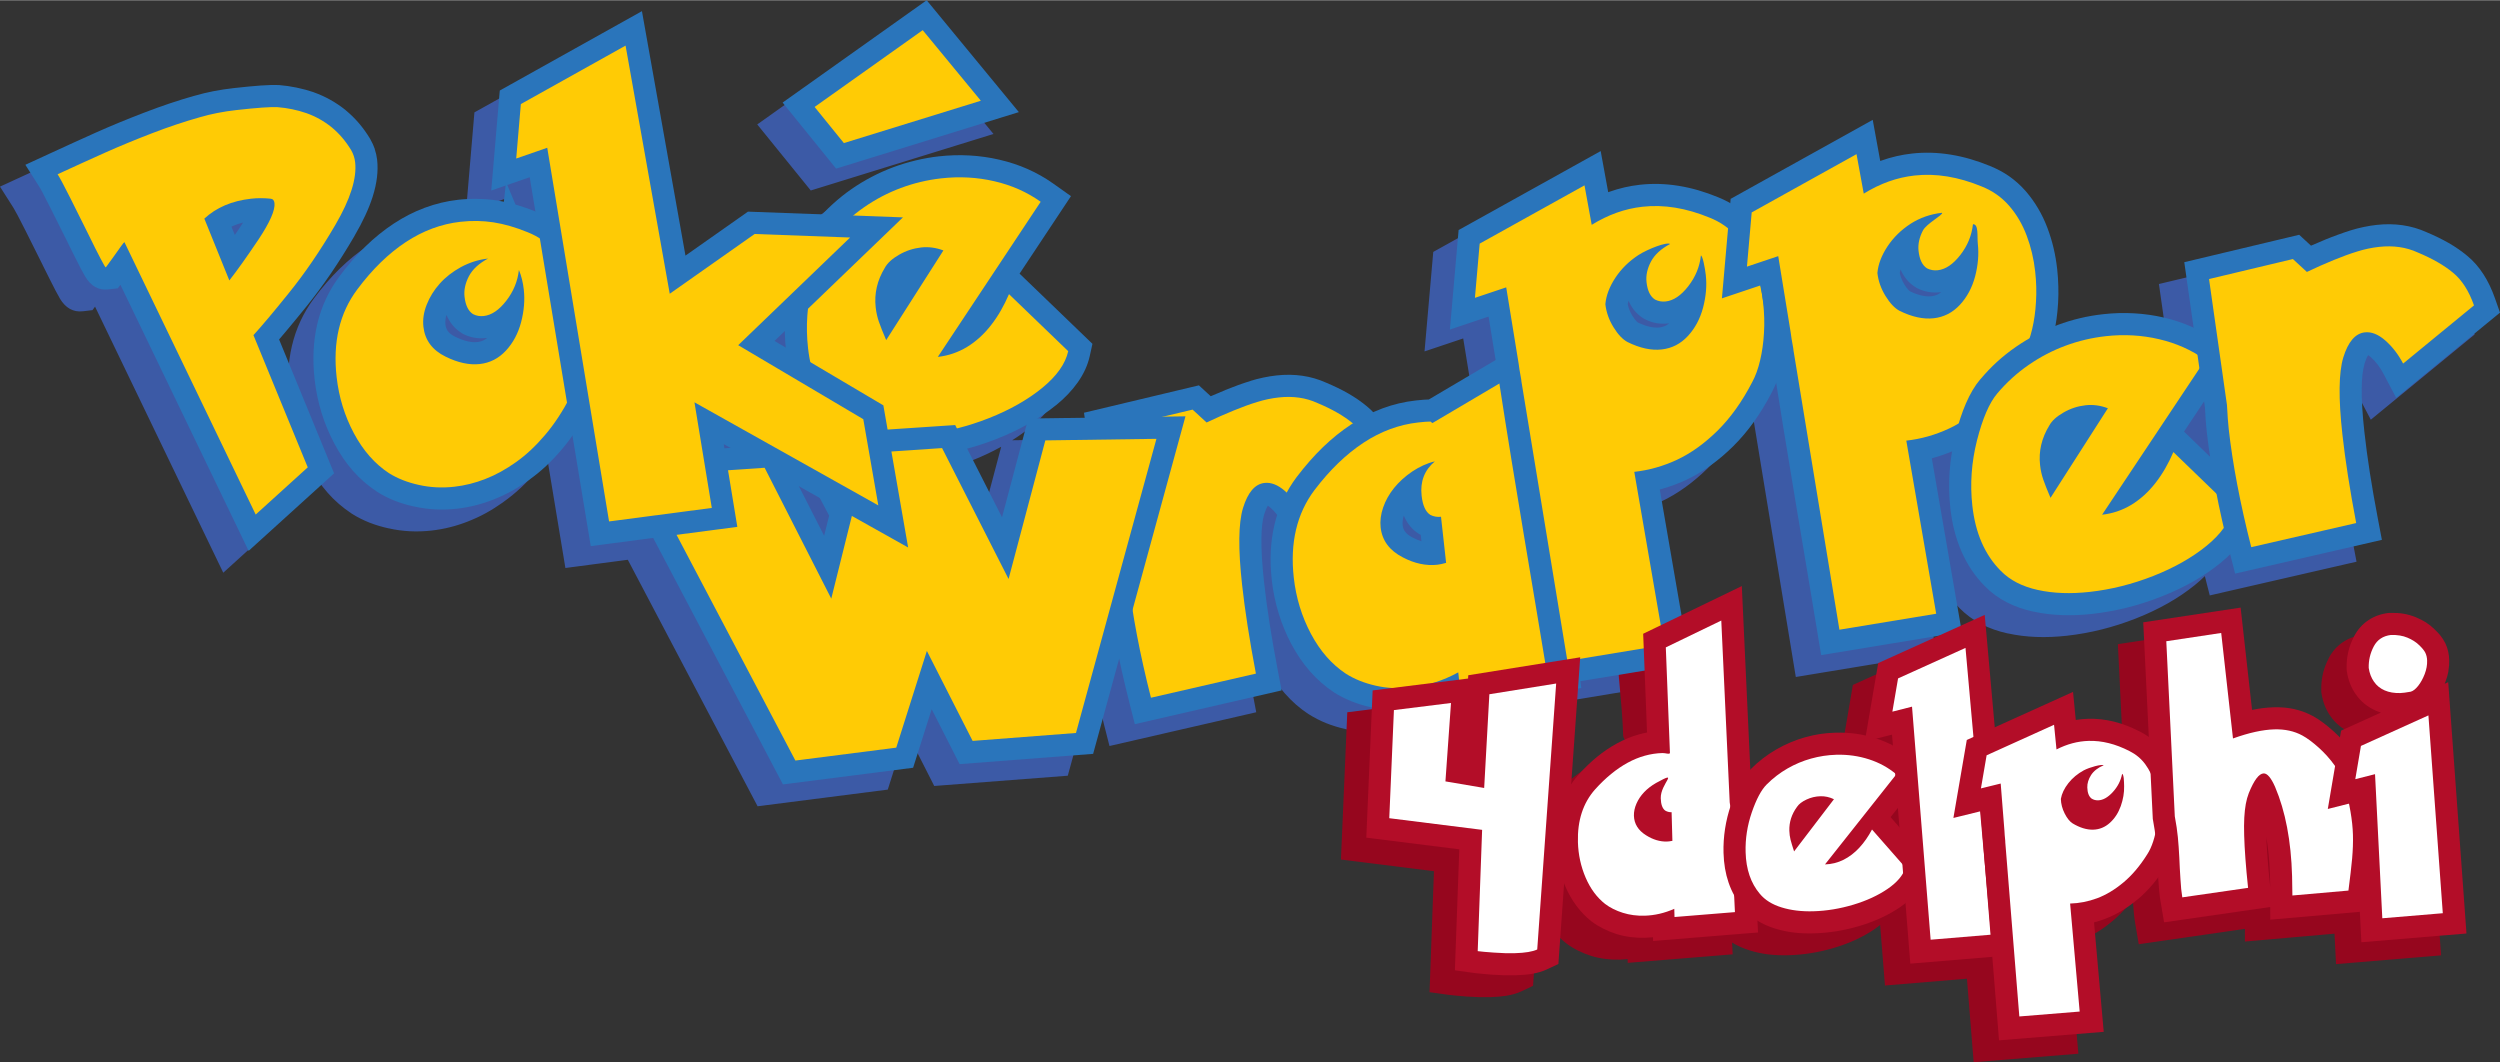 <?xml version="1.0" encoding="UTF-8"?>
<!DOCTYPE svg PUBLIC "-//W3C//DTD SVG 1.0//EN" "http://www.w3.org/TR/2001/REC-SVG-20010904/DTD/svg10.dtd">
<!-- Creator: CorelDRAW 2020 (64 Bit) -->
<svg xmlns="http://www.w3.org/2000/svg" xml:space="preserve" width="1706px" height="725px" version="1.0" shape-rendering="geometricPrecision" text-rendering="geometricPrecision" image-rendering="optimizeQuality" fill-rule="evenodd" clip-rule="evenodd"
viewBox="0 0 160822 68314"
 xmlns:xlink="http://www.w3.org/1999/xlink"
 xmlns:xodm="http://www.corel.com/coreldraw/odm/2003">
 <rect x="0" y="0" width="160822" height="68314" fill="#333333" stroke="none"/>
 <g id="Camada_x0020_1">
  <path fill="#3C5AA6" fill-rule="nonzero" d="M88429 30536c282,-187 568,-348 858,-483 -304,58 -606,139 -902,244 -464,163 -911,378 -1342,645l-1261 780 -728 -1293c-93,-165 -187,-306 -283,-423 -90,-110 -185,-206 -285,-288l-11 -11c-209,-173 -474,-352 -795,-536 -331,-189 -701,-369 -1108,-539l-50 -22c-244,-113 -505,-189 -783,-229 -298,-43 -617,-45 -959,-7 -191,21 -380,51 -566,90 -172,36 -356,85 -553,147l-11 0c-190,58 -412,133 -662,224 -193,70 -439,167 -728,285l-2 -5c-154,63 -421,179 -809,350 -301,134 -588,265 -854,391l-865 411 -1047 -964 -3397 809c326,2289 649,4579 977,6867l4 79c13,264 32,547 54,847 18,246 36,449 53,610 121,1093 299,2252 532,3478 156,818 340,1679 552,2581l4057 -933c-103,-586 -198,-1163 -287,-1731 -160,-1029 -283,-1941 -372,-2739 -133,-1200 -194,-2250 -183,-3147 11,-971 109,-1758 292,-2363l5 -6c214,-694 500,-1251 858,-1668 475,-555 1052,-869 1730,-945 443,-49 886,14 1329,189 373,148 733,374 1081,679 281,246 535,513 762,799 223,281 430,594 621,936l339 608 -272 640c-205,483 -342,1010 -411,1580 -73,599 -72,1238 4,1918 63,570 172,1110 327,1618 155,506 362,1003 620,1491l-2 1c244,457 518,858 821,1203 286,327 605,606 954,837l-1 2c190,119 404,226 641,321 252,102 522,185 810,249 281,64 571,103 867,118 303,15 621,3 953,-34 431,-47 851,-137 1258,-267 420,-135 833,-314 1238,-535l1861 -1017 163 1468 3394 -560 -947 -7251 1 -108c1,-73 -4,-204 -17,-394 -12,-180 -31,-390 -58,-631 -28,-254 -65,-510 -111,-765 -47,-263 -95,-483 -141,-661l-30 -111 -520 -4138 -3507 2935c-148,124 -249,256 -302,393 -57,149 -74,338 -49,566l8 62 1083 -119 619 5584 -1175 322c-178,49 -310,83 -394,101 -133,28 -262,49 -387,63 -513,58 -1031,31 -1551,-80 -497,-106 -995,-290 -1490,-550l1 -2c-621,-321 -1114,-729 -1479,-1221 -392,-529 -625,-1132 -700,-1805 -35,-320 -33,-640 6,-957 40,-313 114,-629 222,-944 99,-290 231,-582 395,-875 158,-282 339,-551 543,-805l5 -6c208,-256 433,-496 675,-716 232,-210 499,-419 803,-626l11 -11zm246 4018c-35,109 -58,213 -70,310 -14,111 -16,212 -6,300 18,168 70,310 154,424 108,145 275,276 503,393l16 5c183,96 363,171 538,226l-47 -419 -103 -53 -37 -23c-396,-250 -699,-607 -909,-1072l-39 -91zm3566 -5315l2771 -651 -115 -917 -2656 1568zm-61057 -22396l8480 -4735 2799 15726 4021 -2829 4779 176c210,-222 431,-440 665,-653 394,-360 801,-686 1220,-976 414,-287 847,-549 1300,-786 447,-235 906,-439 1375,-614 466,-174 945,-320 1438,-438 506,-121 1005,-210 1498,-265 660,-74 1316,-94 1966,-58 660,36 1304,127 1930,273 647,149 1256,351 1828,605 580,257 1132,571 1657,943l1123 796 -3306 4985 4688 4516 -172 779c-130,588 -391,1159 -781,1710 -363,512 -822,996 -1377,1450l-5 0c-373,303 -772,589 -1198,858l3035 -42 -46 -323 7391 -1762 761 701 49 -22c201,-89 500,-215 889,-373l0 -6c244,-99 518,-205 828,-318 251,-91 516,-180 796,-265l-1 -3c264,-83 539,-155 821,-214 286,-61 565,-105 833,-135 581,-64 1138,-58 1672,19 540,77 1054,227 1541,447 523,219 995,448 1414,688 429,246 824,517 1184,815l1 -1c148,121 290,253 426,394 243,-110 486,-208 732,-294 655,-231 1326,-384 2011,-460 200,-22 370,-38 511,-49 98,-7 206,-12 322,-14l4300 -2538 -455 -2795 -2489 835 562 -6401 9139 -5081 484 2647 62 -23c643,-230 1306,-383 1988,-458 814,-90 1646,-66 2496,73 826,134 1666,378 2521,731 276,112 538,238 785,379l24 -276 9139 -5081 484 2647 63 -23c643,-229 1305,-383 1987,-458 815,-91 1647,-66 2497,73 825,134 1665,378 2520,731 457,184 872,408 1246,671 386,273 739,593 1058,961 293,338 557,706 790,1103 233,398 431,814 593,1245 161,427 293,859 396,1297 103,433 180,884 232,1350 39,354 64,722 75,1107 10,384 5,748 -17,1091 -20,351 -53,689 -99,1012 -21,153 -45,300 -70,441l146 -55c468,-174 947,-319 1439,-436 478,-114 977,-200 1498,-257 663,-74 1320,-92 1971,-55 662,37 1305,129 1930,275 631,147 1241,352 1828,614l76 34 -600 -4213 7392 -1763 761 701 48 -22c311,-137 607,-263 889,-378 245,-100 518,-206 828,-318 315,-115 587,-208 807,-274 251,-79 522,-148 809,-209 286,-60 565,-105 834,-135 580,-64 1137,-58 1671,19 541,78 1054,227 1541,447 524,219 995,449 1414,689 429,245 824,517 1184,815l1 -1c409,333 765,737 1071,1212 285,445 528,953 729,1523l331 939 -6679 5483 -812 -1542c-120,-228 -249,-432 -388,-611 -136,-176 -281,-332 -435,-468 -61,-53 -118,-96 -170,-127 -80,126 -159,314 -236,562l4 2c-113,371 -173,895 -181,1572 -9,750 49,1684 172,2802 94,845 211,1718 350,2616 138,886 311,1881 522,2986l255 1342 -9442 2170 -315 -1242c-194,191 -405,379 -632,565 -532,430 -1115,826 -1751,1186 -634,359 -1316,682 -2046,970 -732,288 -1469,525 -2211,711 -740,185 -1490,320 -2247,404 -672,75 -1325,100 -1959,77 -637,-24 -1247,-100 -1830,-229l-1 4c-615,-134 -1180,-333 -1694,-597 -531,-273 -998,-615 -1401,-1025 -637,-640 -1143,-1391 -1518,-2252 -363,-834 -601,-1762 -714,-2783 -87,-784 -103,-1568 -47,-2352 31,-433 83,-867 158,-1300 -388,162 -775,298 -1161,408l-142 39 1928 11169 -9046 1493 -2882 -17536c-88,220 -185,428 -291,625l2 1c-356,687 -739,1318 -1151,1895 -420,587 -869,1118 -1349,1591 -467,460 -948,868 -1444,1223 -503,362 -1020,667 -1549,916l0 6c-505,235 -1031,431 -1576,585l-142 39 1929 11170 -7037 1161 57 435 -9068 1496 -50 -455c-548,165 -1101,279 -1658,341 -469,52 -935,67 -1398,45 -463,-23 -916,-84 -1357,-185 -443,-99 -858,-227 -1246,-382 -395,-159 -771,-352 -1129,-580l-23 -11c-553,-366 -1060,-811 -1522,-1338 -445,-507 -842,-1088 -1192,-1745l-6 -6c-333,-627 -606,-1291 -820,-1992 -212,-695 -359,-1405 -439,-2130 -100,-905 -102,-1760 -4,-2564 68,-563 185,-1105 351,-1625l-27 -34c-131,-166 -266,-310 -405,-431 -63,-55 -119,-99 -168,-130 -81,126 -160,315 -237,565l3 1c-112,371 -173,896 -181,1572 -8,750 49,1684 173,2802 94,846 210,1719 350,2617 138,886 311,1881 521,2986l255 1341 -9441 2171 -344 -1354c-247,-975 -469,-1925 -665,-2851l-1673 6116 -8591 660 -1796 -3534 -1193 3768 -8374 1072 -8349 -15857 -4015 529 -1176 -7108c-219,309 -442,598 -671,867 -333,395 -676,757 -1028,1087 -346,324 -716,626 -1111,906l2 3c-377,268 -750,504 -1120,708 -372,204 -759,385 -1159,540l1 2c-388,152 -777,276 -1164,373 -391,98 -788,170 -1192,215 -464,52 -929,66 -1393,43 -457,-24 -908,-85 -1352,-186l0 3c-449,-98 -868,-224 -1255,-377 -393,-156 -768,-347 -1126,-572l-22 -17c-569,-375 -1079,-818 -1531,-1330 -439,-500 -837,-1082 -1194,-1749 -342,-642 -618,-1306 -829,-1991 -212,-691 -360,-1403 -442,-2135 -144,-1281 -88,-2470 169,-3566 264,-1125 740,-2149 1429,-3071 530,-713 1082,-1350 1656,-1909 580,-567 1191,-1061 1830,-1482 647,-426 1313,-766 1997,-1020 702,-261 1417,-432 2142,-514 408,-46 825,-65 1253,-58 440,8 852,41 1236,99 153,24 307,51 463,84l111 -1041 -924 320 547 -6433 666 -371zm6374 -304l-4327 2416 -49 573 1518 -526 1143 6906 1194 -134 -1118 594 2809 16978 3254 -428 8353 15864 4603 -589 2748 -8676 4086 8043 4707 -362 4413 -16131 -4180 58 -3044 11479 -5538 -10906 -4556 306 1156 2192 -2427 9747 -5590 -10979 -4131 277 -1422 -8658c3931,2204 7861,4410 11793,6612l-339 -1946 -9091 -5380 6133 -5902 -2313 -86 -6901 4857 -2884 -16199zm15425 10990l-387 471 -370 1193c-27,87 -62,207 -105,361 -29,103 -62,227 -99,375 -156,623 -256,1242 -298,1854 -43,617 -30,1232 39,1844 56,499 149,957 278,1373 125,402 283,766 474,1092l715 1220 1219 383c79,25 148,45 206,60l0 1 217 49 5 0c431,94 873,150 1325,166 476,17 992,-6 1547,-68 621,-70 1244,-185 1868,-342 614,-155 1234,-357 1858,-603 625,-247 1186,-512 1683,-795 499,-284 950,-590 1355,-918l-3 -3c380,-311 669,-605 865,-882l21 -31 -1760 -1695c-126,188 -256,370 -392,543 -280,362 -576,685 -888,968 -321,292 -667,552 -1037,778l-5 6c-372,225 -765,409 -1181,550 -409,140 -836,235 -1280,285l-3028 342 7462 -11252c-404,-175 -827,-315 -1267,-416 -477,-111 -957,-180 -1440,-206 -490,-27 -993,-11 -1509,47 -410,46 -794,112 -1152,198 -371,88 -739,201 -1104,337 -362,135 -712,292 -1052,469 -334,175 -667,378 -999,608 -330,229 -637,473 -920,731 -275,251 -548,539 -820,862l-2 -1 -39 46zm11423 11195c-595,329 -1223,624 -1884,885 -634,251 -1280,465 -1936,642l2243 4417 1577 -5944zm-30044 -4639l267 -2752 -1020 -1941c-85,-162 -179,-318 -280,-466l-41 -59 39 148c68,273 119,556 151,849 49,434 55,869 19,1304 -35,417 -113,853 -230,1307l0 5c-124,465 -294,900 -512,1307 -224,419 -491,795 -800,1128 -344,371 -730,666 -1158,887 -437,224 -907,365 -1411,422 -488,55 -991,27 -1507,-85 -474,-102 -966,-279 -1473,-529l1 -2c-634,-311 -1138,-719 -1512,-1221 -391,-528 -626,-1135 -703,-1819 -41,-359 -34,-717 20,-1073 49,-331 145,-674 286,-1029l-3 -1c127,-325 284,-638 469,-935 185,-298 396,-580 632,-844 244,-273 513,-525 807,-753 274,-213 589,-417 944,-611l6 -6c119,-64 240,-124 362,-180 -354,65 -698,159 -1034,284 -488,181 -964,424 -1428,730 -474,312 -943,694 -1407,1147 -467,456 -920,977 -1356,1564l-6 6c-446,595 -756,1268 -932,2018 -184,782 -221,1651 -113,2608 63,562 174,1100 331,1611 160,522 366,1018 617,1490 240,449 515,849 826,1203 293,332 602,606 929,825l0 -2c189,119 408,228 658,327 252,99 522,181 809,244l12 6c287,65 582,106 884,121 300,15 612,5 937,-32 267,-30 538,-79 812,-148 276,-69 549,-156 819,-261l5 0c262,-102 536,-231 819,-387 286,-158 567,-335 841,-529l5 0c259,-183 527,-405 803,-664 273,-255 541,-540 806,-853l5 -5c269,-315 518,-648 749,-1000 223,-340 454,-741 691,-1196l11 -17c75,-139 143,-290 202,-453 63,-175 120,-372 171,-590l0 -5c44,-190 80,-367 107,-530 31,-193 56,-381 74,-563zm-2831 -9534l36 10 0 6c434,125 849,267 1241,426l-364 -2203 -1442 500 529 1261zm17322 8136l-662 637 723 427c-35,-354 -55,-709 -61,-1064zm2253 10738l-1344 -754 1622 3186 322 -1294 -600 -1138zm-5749 -3224l-432 -242 44 268 388 -26zm13166 -14293c351,47 697,134 1035,261l1639 617 -6070 9514 -1060 -2467c-65,-152 -161,-388 -281,-690 -98,-246 -171,-442 -222,-588l-6 -6c-58,-169 -113,-371 -165,-605 -49,-220 -85,-428 -107,-626 -68,-603 -34,-1195 100,-1776 130,-560 351,-1101 663,-1623 158,-284 367,-546 629,-785l5 0c229,-210 500,-405 811,-585l-1 -2c309,-179 629,-323 960,-432 327,-107 666,-180 1017,-220 342,-38 694,-34 1053,13zm-8576 -8795l8033 -5707 5930 7197 -11754 3635 -3443 -4249 1234 -876zm7524 -1857l-4641 3298 323 399 5868 -1815 -1550 -1882zm-27659 14614c82,-107 156,-215 219,-326l-49 43c-83,77 -146,154 -188,232l2 1c-29,56 -54,109 -73,160l89 -110zm-98 3256l-70 9c-260,29 -513,22 -757,-21 -254,-44 -497,-125 -726,-241l-5 -3 5 3 -111 -70c-390,-244 -688,-579 -896,-1003l5 -2c-24,-49 -47,-99 -68,-149 -27,87 -47,177 -61,269 -18,119 -21,232 -9,338 20,176 73,323 158,437 102,137 262,259 480,366l6 0c286,141 559,239 816,295 217,47 415,60 593,41 156,-18 296,-59 420,-123 75,-38 148,-87 220,-146zm-28230 -11819c540,-248 1064,-489 1572,-720 542,-247 1043,-474 1488,-672 484,-216 984,-430 1497,-642 519,-215 1051,-427 1595,-636l5 0c574,-221 1109,-414 1604,-580 560,-188 1089,-352 1588,-494l1 2c440,-127 860,-230 1263,-308 419,-82 856,-148 1309,-199 694,-78 1268,-133 1720,-165 501,-36 893,-45 1173,-30l33 0c365,30 738,84 1119,163 390,81 752,179 1084,293l6 5c373,132 731,293 1073,484 348,194 674,414 978,659l11 12c313,258 601,540 861,844 258,304 497,637 715,998l11 23c116,201 211,412 284,633 77,232 129,463 155,693 81,721 -15,1512 -287,2372 -239,759 -630,1601 -1172,2527l2 1c-499,856 -1005,1658 -1515,2407 -518,760 -1047,1473 -1585,2138 -439,546 -885,1088 -1327,1615 -150,178 -291,343 -422,496l3537 8612 -5497 4988 -8248 -17116 -167 226 -612 71c-620,73 -1117,-203 -1488,-825l0 -6c-91,-153 -181,-316 -270,-489 -65,-121 -186,-360 -363,-713l-460 -920 2 -1 -1128 -2257c-186,-372 -348,-687 -483,-940 -134,-252 -225,-415 -274,-493l-872 -1373 1484 -683zm2753 1865l-191 87 470 938 796 1604 6 6 66 136c248,-227 532,-358 832,-392l1000 -112 8056 16718 1199 -1088 -3455 -8410 609 -667c250,-273 566,-636 947,-1089 308,-367 732,-885 1283,-1570 486,-602 971,-1255 1451,-1961 477,-699 946,-1442 1404,-2228l6 -6c421,-720 724,-1371 908,-1954 153,-483 211,-884 175,-1202 -5,-51 -12,-88 -21,-113 -9,-29 -22,-59 -38,-89 -132,-217 -278,-420 -437,-607 -157,-184 -322,-347 -493,-490l-1 2c-188,-152 -380,-283 -576,-392 -199,-111 -406,-205 -621,-281l-1 3c-259,-89 -501,-157 -728,-204 -235,-48 -493,-84 -774,-107l0 -1c-154,-6 -415,4 -782,30 -431,31 -967,82 -1609,154 -355,40 -713,95 -1075,166 -376,73 -720,155 -1030,245l-11 6c-495,140 -980,290 -1455,449 -516,173 -1013,351 -1487,533l1 2c-527,203 -1040,408 -1539,614 -486,201 -960,404 -1420,609 -508,226 -991,445 -1465,661zm9020 2799l218 538 335 -495 -1 -1c71,-107 138,-210 200,-309 -215,54 -417,120 -606,201 -49,21 -98,43 -146,66zm-1456 3988l-1972 -4879 721 -668c513,-475 1093,-850 1739,-1125 630,-269 1320,-445 2071,-529 238,-27 496,-40 774,-40l0 -6c217,0 461,14 733,40l1 -1c461,33 839,219 1137,553 249,278 391,609 435,995 54,478 -57,1031 -331,1656l-2 -1c-208,471 -516,1015 -925,1630l-6 6c-388,576 -737,1084 -1047,1519 -314,441 -609,840 -888,1195l-1518 1936 -922 -2281zm141440 2750l2529 -2077 -35 -55c-145,-226 -301,-408 -469,-544l-11 -12c-208,-173 -474,-352 -795,-535 -331,-190 -701,-370 -1108,-540l-50 -22c-244,-112 -505,-189 -783,-229 -297,-42 -617,-45 -958,-7 -191,21 -381,51 -567,90 -160,34 -343,83 -547,148l-17 5c-254,77 -472,150 -661,218 -194,71 -440,167 -728,285 -261,106 -532,222 -811,345 -302,134 -588,265 -855,392l-865 411 -1047 -965 -3397 810 977 6866 4 79c14,263 32,546 54,848 18,246 36,449 54,610 121,1092 298,2251 532,3477 156,819 340,1679 552,2581l4056 -932c-102,-586 -198,-1164 -286,-1731 -160,-1029 -284,-1942 -372,-2739 -133,-1201 -194,-2250 -184,-3148 11,-970 109,-1758 292,-2363l6 -5c214,-695 499,-1251 857,-1669 476,-555 1052,-869 1730,-944 443,-49 885,13 1328,188l2 -5c365,145 725,373 1081,684 172,152 337,314 492,485zm-12702 8064c-84,-560 -156,-1104 -214,-1632 -24,-213 -45,-454 -65,-721 -14,-196 -31,-471 -50,-824l-54 -384 -1293 1942 1676 1619zm-248 3717l-1752 -1694c-127,189 -258,371 -394,544 -263,339 -562,660 -895,962 -331,299 -675,558 -1032,776l-6 6c-373,225 -767,408 -1181,549 -411,139 -838,234 -1281,283l-3031 336 7483 -11241c-391,-170 -815,-309 -1271,-416 -478,-111 -959,-181 -1440,-208 -489,-28 -990,-13 -1503,43 -382,43 -766,110 -1153,202 -372,88 -740,200 -1104,335 -388,144 -739,298 -1053,462l0 5c-358,187 -691,387 -1000,600 -314,217 -622,462 -921,735 -293,266 -569,553 -828,861 -158,187 -319,469 -480,845 -187,432 -361,965 -522,1597l-1 0c-156,621 -256,1240 -300,1854 -44,616 -32,1230 35,1839 82,741 246,1395 492,1959 233,535 544,998 933,1388l5 5c189,192 415,356 678,491 281,145 612,258 992,341l6 6c411,91 853,146 1324,163 477,18 993,-4 1546,-66 623,-68 1246,-181 1869,-337 626,-157 1248,-357 1865,-600 615,-242 1174,-506 1679,-791 502,-285 955,-591 1360,-919 367,-299 654,-594 861,-885l20 -30zm-6853 -8431c347,47 690,134 1029,262l1643 622 -6084 9502 -1060 -2472c-134,-314 -227,-537 -285,-684 -88,-222 -162,-422 -222,-595l0 -6c-71,-208 -128,-408 -170,-599l5 -1c-49,-222 -84,-430 -105,-626 -68,-606 -33,-1200 102,-1781 128,-548 347,-1081 654,-1597l-1 -1c156,-288 372,-558 647,-809 232,-211 504,-407 816,-585l1 2c308,-178 627,-320 954,-427 329,-107 668,-180 1017,-219 347,-38 700,-34 1059,14zm-12164 13643l-1936 -11214 1505 -166c395,-44 785,-121 1170,-230 393,-111 772,-252 1136,-422l-1 -2c378,-178 744,-394 1099,-649 369,-265 739,-580 1110,-944 361,-356 702,-761 1026,-1213 331,-464 644,-981 938,-1549l17 -28c69,-127 135,-276 197,-447 62,-170 119,-369 172,-595l0 -6c59,-248 105,-488 138,-719 35,-254 61,-518 76,-789l0 -12c19,-291 24,-569 17,-834 -7,-266 -29,-556 -64,-873 -38,-342 -96,-681 -176,-1016 -77,-329 -172,-643 -284,-940 -111,-296 -239,-566 -382,-810l-46 -77 7 104c5,81 7,235 9,386 2,93 3,184 12,267 49,435 54,870 17,1303 -36,418 -113,854 -232,1307l0 11c-125,466 -296,901 -513,1306 -221,411 -489,785 -802,1122 -342,367 -730,662 -1164,885 -440,225 -908,365 -1406,420 -489,55 -992,26 -1507,-86 -475,-104 -967,-281 -1472,-531l-39 -22c-293,-156 -568,-369 -822,-637 -218,-230 -427,-506 -623,-825l1 -1c-202,-327 -362,-658 -481,-992 -123,-350 -205,-709 -246,-1078l-17 -151 11 -127c36,-405 132,-813 288,-1224 143,-377 341,-757 594,-1141l0 -6c246,-370 529,-711 847,-1023 321,-315 667,-593 1039,-836l11 -6c263,-169 540,-318 829,-444 -329,58 -657,145 -984,262 -463,165 -908,381 -1335,646l-1770 1097 -483 -2641 -4347 2416 -50 575 1537 -516c360,2207 739,4417 1079,6625 11,103 28,219 50,351 30,185 63,374 100,574l17 101 13 123 2713 16503 3407 -562zm-11418 -20786l-109 -282 -163 -292c-75,-135 -153,-260 -233,-376 72,312 133,685 164,965 49,436 53,871 17,1304 -36,418 -114,854 -232,1307l0 11c-125,466 -296,901 -514,1306 -221,411 -488,785 -802,1122 -341,367 -729,662 -1163,885 -440,224 -909,365 -1407,420 -489,54 -992,26 -1507,-86 -475,-104 -966,-281 -1472,-531l-39 -22c-284,-152 -559,-365 -819,-639l-2 3c-219,-231 -428,-507 -624,-826l2 -1c-202,-327 -363,-658 -481,-992 -123,-350 -206,-709 -247,-1078l-17 -151 12 -128c35,-404 131,-812 287,-1224 143,-377 342,-757 594,-1140l0 -6c246,-369 528,-709 846,-1021 320,-315 668,-595 1040,-839l11 -5c232,-149 529,-305 839,-446 -332,58 -664,146 -993,264 -463,165 -908,381 -1336,646l-1770 1097 -483 -2642 -4346 2417 -50 575 1537 -516c360,2207 739,4417 1079,6625 11,102 28,219 49,351 31,186 64,376 101,574l16 100 14 123 2713 16504 3407 -562 -1936 -11214 1504 -167c395,-43 786,-120 1171,-229 374,-106 754,-250 1141,-430l2 5c366,-173 729,-388 1090,-648 370,-265 740,-580 1110,-944 361,-356 703,-761 1026,-1213 332,-465 644,-981 939,-1549l16 -28c147,-270 270,-617 370,-1042l0 -6c59,-247 105,-487 137,-717 36,-255 62,-519 77,-791l0 -12c19,-291 24,-569 17,-835 -8,-265 -29,-556 -64,-872 -38,-342 -97,-681 -176,-1016 -76,-323 -169,-631 -279,-924l-64 -162zm14723 -4484l-10 -3 2 4 8 -1zm-4002 4511c19,99 45,197 79,294 57,158 129,310 218,453l5 5c90,146 175,262 256,347 36,38 64,64 82,79 279,136 543,231 792,286 218,47 416,61 593,41 163,-17 305,-58 426,-120 73,-37 146,-86 218,-147l-69 9c-262,29 -515,21 -757,-21 -257,-46 -502,-128 -732,-245l-27 -14 -84 -53c-385,-243 -681,-577 -889,-1004 -20,-42 -40,-85 -59,-129 -22,73 -40,146 -52,219zm2773 -2018l-4 -3c32,-41 63,-83 92,-124 -59,35 -100,62 -110,80l-2 -1c-29,55 -53,110 -72,164 32,-36 63,-75 96,-116zm-20273 4025c19,99 46,197 80,295 56,159 129,310 217,453l6 5c89,146 175,262 256,347l0 5c30,33 56,56 76,72 281,137 547,233 797,288 219,47 417,61 594,42 162,-18 304,-59 425,-120 74,-38 147,-87 219,-148l-69 9c-262,29 -515,21 -757,-21 -257,-46 -502,-128 -732,-245l-27 -14 -84 -53c-386,-243 -682,-578 -889,-1004 -21,-42 -41,-86 -59,-130 -23,74 -40,147 -53,219zm2773 -2017l-3 -3c83,-107 156,-214 219,-321l-45 40c-87,80 -151,159 -192,237l-2 -1c-29,55 -53,110 -73,164 32,-36 64,-75 96,-116z"/>
  <path fill="#3C5AA6" fill-rule="nonzero" d="M90672 31070c-502,118 -987,341 -1458,653 -465,316 -853,672 -1171,1063 -313,391 -545,806 -698,1251 -153,445 -206,874 -161,1283 93,841 569,1486 1426,1925 756,397 1500,555 2222,475 142,-16 331,-56 564,-120l-329 -2965c-247,27 -478,-15 -687,-121 -305,-193 -490,-605 -560,-1237 -101,-908 183,-1646 852,-2207zm-58797 -22985l6736 -3761 2841 15962 5462 -3843 4972 184 46 -56c602,-718 1279,-1333 2024,-1850 746,-517 1532,-928 2363,-1238 831,-310 1693,-518 2596,-619 1178,-133 2321,-69 3422,187 1107,255 2100,697 2978,1320l-6618 9978c679,-76 1305,-291 1881,-640 577,-353 1092,-821 1541,-1400 455,-581 837,-1249 1156,-1998l3811 3671c-179,809 -739,1599 -1673,2363 -935,760 -2070,1407 -3415,1939 -1345,531 -2711,878 -4093,1033 -1226,138 -2337,100 -3334,-120 -189,-41 -371,-89 -546,-143l258 1475 4689 -314 4277 8421 2364 -8916 4170 -59 -90 -634 5395 -1286 900 829c621,-295 1204,-552 1737,-771 534,-217 1038,-403 1513,-547 469,-148 935,-243 1386,-293 922,-102 1753,17 2494,358 938,392 1693,823 2265,1298 351,287 655,659 913,1118 1052,-651 2158,-1039 3309,-1166 347,-39 605,-58 783,-58l126 97 5527 -3264 977 7772c125,477 223,1019 291,1632 60,537 85,938 81,1203l1112 8517 -6231 1028 -94 -851c-971,531 -1979,854 -3020,969 -798,89 -1562,53 -2288,-112 -730,-164 -1369,-420 -1923,-772 -903,-598 -1652,-1448 -2247,-2566 -590,-1113 -960,-2318 -1103,-3615 -176,-1585 -6,-2988 513,-4211 -298,-535 -657,-988 -1077,-1356 -453,-397 -890,-571 -1318,-523 -613,68 -1073,605 -1385,1616 -295,976 -315,2623 -58,4942 181,1626 473,3527 888,5708l-6751 1552c-717,-2826 -1200,-5361 -1449,-7604 -41,-375 -79,-886 -113,-1541l-48 -338 -3214 11749 -6649 511 -2941 -5788 -1971 6222 -6488 830 -8351 -15860 -3635 478 -1773 -10715c-44,453 -114,881 -208,1282 -127,543 -295,1009 -507,1399 -486,935 -1024,1761 -1623,2463 -599,708 -1221,1293 -1876,1756 -650,463 -1307,826 -1971,1083 -659,258 -1323,424 -1993,499 -789,89 -1554,50 -2289,-117 -740,-163 -1380,-417 -1924,-761 -904,-595 -1655,-1444 -2251,-2561 -593,-1112 -964,-2316 -1110,-3613 -252,-2238 186,-4116 1324,-5635 969,-1302 2014,-2319 3125,-3051 1111,-731 2284,-1167 3515,-1305 727,-82 1431,-70 2121,35 685,106 1421,317 2198,633 700,278 1290,692 1771,1244 306,351 569,738 790,1159l-1296 -7833 -1996 692 299 -3503zm18992 10691l-5010 4820 5433 3215c-497,-848 -810,-1857 -942,-3028 -157,-1392 -60,-2793 292,-4199 73,-286 148,-556 227,-808zm1301 13611l-9125 -5116 733 4463 3781 -253 4286 8419 1375 -5521 -1050 -1992zm6889 -14886c-483,-182 -961,-244 -1431,-191 -504,57 -978,211 -1420,468 -448,257 -753,537 -916,839 -492,806 -689,1656 -589,2545 37,327 105,633 205,925 100,287 255,683 470,1183l3681 -5769zm-8286 -9230l6955 -4940 3739 4540 -8811 2724 -1883 -2324zm-19023 10486c-77,725 -349,1386 -811,1982 -462,596 -945,924 -1449,981 -247,28 -477,-14 -687,-120 -305,-191 -487,-566 -549,-1122 -48,-427 46,-866 280,-1316 238,-450 647,-828 1233,-1139 -613,68 -1193,254 -1738,546 -544,298 -1000,652 -1367,1064 -367,412 -649,862 -839,1350 -195,489 -267,963 -214,1429 96,860 573,1504 1428,1923 795,391 1530,549 2195,474 660,-74 1220,-363 1683,-863 459,-494 785,-1104 978,-1828 188,-724 249,-1423 173,-2098 -53,-465 -158,-886 -316,-1263zm-29673 -6157c1079,-497 2095,-962 3048,-1387 953,-425 1965,-842 3025,-1250 1061,-409 2086,-750 3070,-1030 754,-219 1536,-369 2344,-460 1344,-152 2233,-213 2659,-189 645,52 1261,180 1852,383 591,208 1135,512 1627,909 489,402 909,894 1259,1475 138,240 224,494 255,775 117,1040 -309,2382 -1273,4031 -964,1653 -1960,3107 -2977,4367 -1017,1265 -1782,2169 -2291,2726l3492 8504 -3348 3037 -8445 -17525c-19,2 -99,98 -236,291 -137,194 -320,450 -540,759 -225,314 -367,503 -421,576 -29,4 -142,-186 -339,-568 -201,-381 -468,-914 -800,-1594 -336,-679 -715,-1435 -1131,-2269 -416,-833 -696,-1350 -830,-1561zm9439 2854l1607 3976c509,-649 1132,-1528 1874,-2631 737,-1108 1081,-1893 1030,-2344 -20,-176 -102,-273 -258,-284 -428,-43 -842,-45 -1251,1 -1226,138 -2226,564 -3002,1282zm146004 5582l-4559 3743c-312,-591 -693,-1088 -1146,-1485 -454,-397 -891,-570 -1319,-523 -613,68 -1073,605 -1384,1616 -296,976 -315,2624 -58,4943 180,1625 472,3526 887,5708l-6750 1551c-717,-2826 -1201,-5360 -1449,-7603 -42,-375 -79,-886 -113,-1542l-1154 -8103 5395 -1286 900 829c621,-295 1204,-552 1738,-770 534,-218 1037,-404 1512,-548 470,-148 936,-243 1387,-293 922,-102 1753,18 2493,359 938,391 1693,822 2265,1298 577,470 1025,1170 1355,2106zm-19338 9435l3804 3677c-180,809 -742,1598 -1677,2360 -936,758 -2072,1404 -3418,1933 -1346,529 -2713,873 -4096,1026 -1226,136 -2337,96 -3333,-125 -996,-217 -1791,-625 -2382,-1228 -1029,-1031 -1636,-2430 -1832,-4193 -154,-1393 -54,-2794 300,-4200 358,-1406 790,-2411 1297,-3010 604,-717 1281,-1331 2027,-1846 746,-516 1533,-926 2365,-1235 832,-308 1694,-514 2597,-614 1178,-131 2321,-65 3422,192 1106,258 2099,701 2976,1326l-6636 9967c680,-76 1306,-289 1883,-637 577,-353 1093,-819 1543,-1398 455,-580 839,-1247 1160,-1995zm-4214 -2818c-482,-183 -960,-245 -1431,-193 -504,56 -977,209 -1420,465 -448,257 -754,536 -918,838 -493,805 -692,1655 -593,2543 36,328 103,633 203,926 99,287 254,684 468,1184l3691 -5763zm-12967 2083l1922 11135 -6226 1028 -2954 -17968 -15 -137c-85,-463 -142,-803 -167,-1026l-798 -4900 -1579 530 64 163c273,725 454,1494 544,2301 74,670 93,1317 52,1952 -35,635 -119,1221 -247,1760 -128,543 -297,1009 -509,1398 -650,1256 -1391,2295 -2232,3125 -837,824 -1701,1444 -2598,1865 -892,417 -1810,677 -2757,782l1923 11135 -6226 1028 -2954 -17968 -16 -138c-84,-462 -141,-802 -166,-1025l-799 -4901 -2013 676 306 -3488 6743 -3749 465 2541c1048,-650 2136,-1040 3267,-1165 1378,-153 2813,82 4321,704 699,278 1289,694 1769,1247 268,309 504,647 707,1011l228 -2597 6742 -3749 465 2541c1049,-650 2136,-1040 3267,-1165 1379,-153 2814,82 4321,704 700,278 1289,694 1769,1247 480,553 855,1194 1127,1920 273,725 454,1494 544,2301 74,671 93,1318 53,1953 -35,634 -120,1220 -248,1759 -127,543 -297,1009 -509,1399 -649,1255 -1390,2294 -2231,3123 -838,825 -1702,1445 -2598,1867 -892,416 -1811,677 -2757,781zm-1860 -10786c58,518 233,1014 526,1486 288,469 592,786 899,949 794,393 1529,552 2194,478 661,-73 1220,-361 1684,-860 460,-493 787,-1102 982,-1826 189,-723 250,-1423 176,-2097 -52,-466 66,-1287 -314,-1265 -78,726 -351,1386 -814,1982 -464,594 -947,922 -1451,978 -247,27 -477,-15 -686,-121 -306,-192 -487,-567 -548,-1123 -48,-427 48,-866 282,-1316 239,-449 1302,-996 1235,-1137 -750,83 -1431,322 -2037,712 -601,393 -1096,876 -1480,1453 -383,581 -598,1148 -648,1707zm-17499 2008c58,518 233,1014 526,1486 287,469 592,786 899,949 794,393 1528,552 2194,478 660,-73 1220,-361 1684,-859 460,-495 787,-1103 981,-1827 189,-723 251,-1423 176,-2098 -51,-466 -198,-1223 -313,-1264 -79,726 -352,1386 -815,1981 -463,595 -946,923 -1450,979 -247,27 -478,-15 -687,-121 -305,-192 -486,-567 -548,-1123 -47,-428 48,-866 283,-1316 238,-450 649,-827 1235,-1137 -221,-146 -1432,322 -2038,711 -601,394 -1095,877 -1479,1454 -383,581 -599,1148 -648,1707z"/>
  <path fill="#96061E" fill-rule="nonzero" d="M87865 45655l4943 -615 12 -211 7202 -1155 -581 8164c143,-215 302,-421 477,-617l5 -6c388,-430 782,-809 1183,-1137 406,-332 835,-622 1289,-870 458,-249 926,-441 1402,-573 481,-134 973,-208 1474,-222 647,-19 -839,-510 -856,-1135 -29,-1029 -136,-2192 -214,-3043 -47,-505 -84,-910 -93,-1144l-37 -931 6346 -3070 547 11806 38 -38c246,-248 506,-476 777,-685 269,-207 558,-399 865,-576 296,-170 596,-319 899,-447 321,-135 635,-245 941,-331l6 0c334,-93 658,-164 969,-211 305,-47 638,-75 1000,-85 451,-13 886,11 1305,69 212,30 423,68 631,116l797 -4662 6851 -3099 646 7231 5035 -2278 178 1804c259,-41 522,-66 788,-74 562,-15 1120,46 1675,185 533,133 1071,338 1615,615l1 -2c221,110 427,234 618,372l-358 -7378 6264 -944 736 6580c478,-99 942,-156 1393,-168 467,-13 902,24 1303,112 423,92 826,242 1209,450l1 -2c212,114 435,259 669,433 202,150 421,331 656,541 146,131 286,265 422,404l74 -439 2564 -1159c-112,-35 -221,-76 -328,-123 -260,-113 -499,-257 -716,-433 -216,-176 -406,-379 -568,-612l-1 1c-157,-223 -284,-462 -382,-717 -92,-242 -159,-502 -201,-778l-8 -53 -3 -114c-10,-375 25,-734 104,-1075 79,-338 206,-674 379,-1006l0 -6c225,-426 530,-769 915,-1026 377,-253 806,-408 1284,-465l22 -3 106 -3c300,-8 580,9 841,52 285,46 556,125 814,234 241,101 448,207 624,318 193,123 374,265 542,427 154,145 280,278 377,397 129,157 236,321 322,492l11 17c83,170 147,354 191,549l0 6c39,171 61,351 66,537 7,237 -12,477 -55,718 -44,247 -107,478 -190,695l-6 5 -45 114 231 -105 1175 16168 -6759 563 -99 -1958 -5764 506 2 -815 -6831 987 -233 -1374c-31,-182 -58,-395 -82,-637 -22,-218 -39,-444 -52,-677l-1 0 -12 -199c-114,153 -231,299 -349,439 -310,366 -635,691 -975,975l-5 0c-339,282 -679,526 -1019,730 -353,212 -716,387 -1087,525l-5 6c-228,84 -457,156 -687,215l624 7040 -6736 547 -432 -5373 -5274 439 -311 -3891c-111,89 -227,176 -349,259 -374,255 -779,483 -1217,686 -430,198 -889,372 -1380,519 -475,143 -964,256 -1465,338 -483,80 -975,127 -1474,141 -467,13 -897,-4 -1288,-51 -418,-50 -823,-136 -1213,-257l0 -2c-427,-131 -806,-300 -1136,-505l36 758 -6750 548 -7 -239c-164,17 -329,28 -497,33 -325,9 -641,-7 -948,-47 -332,-44 -639,-111 -921,-200l0 -2c-279,-87 -553,-199 -823,-334 -282,-141 -532,-294 -751,-460l-22 -17c-357,-281 -680,-616 -969,-1005 -279,-377 -517,-792 -711,-1244l0 -6 -75 -179 -368 5178 -754 356c-269,126 -590,220 -962,282 -294,48 -639,78 -1035,89 -230,6 -472,6 -724,0 -297,-8 -554,-20 -768,-36 -147,-11 -364,-29 -647,-55 -236,-21 -402,-38 -496,-51l-1272 -176 284 -7784 -5983 -750 408 -9473 1196 -148zm2301 2586l-760 95 -191 4438 807 101 -183 -31 327 -4603zm5098 3917l-89 1592 -4 -1 -274 7523c124,8 228,13 313,15 202,5 396,5 579,0l125 -4 1013 -14234 -1393 224 -270 4885zm57701 6761l1023 -85 -674 -9285 -804 363 455 9007zm-446 -15243c-64,-10 -132,-16 -205,-18 -47,95 -84,200 -111,314 -20,85 -32,168 -36,251 9,38 20,75 33,109 14,37 30,69 47,93l6 12c9,12 18,22 28,31 13,10 33,21 59,32 33,15 77,27 130,36 84,14 172,20 263,17l5 0c28,-1 73,-5 134,-12l37 -64c43,-79 80,-156 109,-231l-3 -1c30,-79 49,-140 57,-182 4,-22 7,-45 8,-68 -23,-25 -48,-51 -73,-75l-17 -16c-21,-21 -55,-46 -103,-76 -71,-46 -138,-81 -199,-107 -44,-19 -100,-34 -169,-45zm-9628 6421c-132,42 -265,87 -398,135l-1694 609 -794 -7104 -799 121 481 9877c47,258 85,482 113,672 30,207 58,441 83,704 26,278 44,493 56,662 12,169 26,409 42,707l0 17c8,192 19,423 33,685l18 312 1406 -204 -43 -533c-40,-545 -67,-1076 -81,-1589 -6,-223 -9,-442 -8,-658 1,-238 6,-437 14,-594 11,-206 26,-388 44,-546 21,-193 45,-360 70,-503l5 -11c33,-175 70,-340 113,-493 44,-160 95,-314 152,-463l6 -22c216,-534 442,-957 678,-1269 156,-207 324,-377 503,-512zm1821 -366c-108,3 -224,12 -349,27 401,83 757,309 1069,678 213,252 411,586 594,1002l6 16c373,877 660,1845 861,2904 181,947 292,1976 334,3084l942 -82c48,-421 80,-707 94,-864l-5 -1c27,-301 43,-537 49,-705 8,-230 9,-450 3,-661 -10,-375 -57,-803 -139,-1285 -86,-502 -205,-1028 -358,-1578l-5 -11c-29,-107 -75,-224 -137,-349 -77,-154 -164,-299 -260,-432l-5 -6c-128,-178 -257,-340 -387,-486 -138,-155 -285,-302 -441,-441 -155,-139 -307,-264 -455,-374 -117,-87 -225,-157 -324,-211l-6 -5c-130,-72 -283,-126 -458,-164 -199,-44 -407,-62 -623,-56zm-301 8737l0 -4c-3,-176 -8,-399 -15,-675 -26,-912 -105,-1766 -237,-2561 13,361 38,803 77,1329 43,575 97,1178 164,1803l11 108zm-13806 6691l-622 -7022 1514 -42c200,-5 413,-31 640,-75 216,-42 431,-103 644,-182l2 3c199,-75 403,-175 611,-300 223,-133 442,-290 660,-471l-3 -3c220,-183 430,-393 630,-629 214,-253 418,-535 613,-845l11 -22c40,-61 76,-127 108,-197l2 1c39,-85 77,-183 112,-293l0 -6c41,-125 76,-247 103,-363 -170,245 -361,465 -573,658 -275,251 -582,446 -921,586 -338,139 -698,215 -1079,225 -363,10 -731,-41 -1099,-154 -338,-104 -672,-255 -1000,-453l-34 -22c-219,-141 -421,-326 -603,-553 -145,-181 -280,-391 -400,-629l-2 1c-121,-236 -216,-486 -285,-748 -68,-257 -106,-524 -113,-800l-5 -155 21 -123c52,-304 147,-599 282,-883l6 0 26 -53 -400 204 -167 -1685 -883 400 333 4209 0 78 45 534 6 113 2 0 788 9780 1030 -84zm-6254 -11230l-323 80 217 -1264 -675 -7555 -875 397 1175 14715 1043 -87 -562 -6286zm-3795 677l-99 -1244 -470 594 569 650zm-420 -5260l-56 -699 -997 254c374,123 725,272 1053,445zm-1002 7950l-240 -275c-170,172 -349,330 -537,474 -239,183 -492,342 -759,476l-11 5c-276,137 -565,244 -866,319 -290,72 -595,113 -915,122l-2000 55 -22 29c103,20 210,37 323,50 290,35 582,48 876,40 357,-10 723,-46 1095,-107 358,-59 728,-146 1109,-260 364,-110 698,-235 1001,-375 295,-136 563,-287 804,-451 51,-35 98,-69 142,-102zm-6207 903l45 27 -539 -1614c-87,-259 -134,-403 -149,-453 -45,-147 -82,-281 -113,-400l0 -6c-23,-96 -45,-200 -63,-312 -24,243 -33,488 -26,735 11,398 70,756 178,1072 93,275 227,516 400,721l6 11c64,77 152,150 261,219zm4447 -6788c-265,-37 -531,-53 -797,-48 125,43 250,94 374,153l978 465 293 -370 -63 -21c-253,-82 -514,-142 -785,-179zm-15254 1777c15,-70 32,-140 52,-211l-127 138c-257,290 -447,623 -570,999 -134,414 -194,885 -180,1412 8,300 46,604 113,912 64,295 154,577 269,846l2 -1c114,265 240,490 377,676 129,174 278,327 445,459 96,71 191,130 283,176 110,55 245,107 405,158l5 0c154,48 298,81 432,99 162,22 330,30 502,25 221,-6 449,-37 683,-91 240,-56 470,-132 689,-230l1935 -859 32 1144 1022 -83 -191 -4021 10 -104c6,-54 9,-120 10,-197 2,-99 0,-222 -4,-370l0 -5c-4,-149 -13,-293 -26,-433 -9,-102 -27,-228 -53,-374l-11 -64 -448 -9660 -754 364 8 86c82,891 194,2109 226,3221 36,1296 -87,2481 -535,3231 69,90 134,193 198,310 351,635 231,1007 -10,1451l373 -9 124 4470 -1192 226c-77,15 -171,29 -281,43 -107,14 -206,22 -295,25 -384,10 -757,-39 -1119,-148 -354,-107 -696,-265 -1026,-475l0 -1c-431,-270 -771,-606 -1019,-1005 -264,-426 -403,-898 -417,-1415 -7,-242 14,-480 63,-715z"/>
  <path fill="#96061E" fill-rule="nonzero" d="M88037 47070l3672 -457 -358 5044 2492 423 334 -6029 4297 -690 -1217 17109c-301,141 -780,219 -1429,238 -410,11 -859,0 -1347,-37 -488,-33 -840,-65 -1054,-94l285 -7803 -5974 -749 299 -6955zm67474 13067l-3892 325 -468 -9270 -1269 322 362 -2139 4342 -1964 925 12726zm-3337 -17899c410,-12 763,46 1065,174 302,127 548,283 743,472 197,186 331,351 403,494 75,154 112,324 118,507 7,283 -44,571 -156,867 -113,292 -254,547 -419,758 -168,212 -330,337 -483,377 -299,56 -523,82 -673,87 -381,10 -713,-45 -1000,-170 -287,-125 -517,-310 -689,-560 -175,-249 -287,-544 -338,-882 -13,-490 95,-950 322,-1385 227,-431 595,-678 1107,-739zm-10160 6657c1023,-368 1909,-564 2659,-585 684,-19 1284,112 1800,393 312,168 661,430 1052,779 391,350 735,736 1039,1162 304,422 511,838 620,1243 338,1219 521,2288 546,3203 14,484 -4,992 -51,1528 -50,536 -129,1223 -238,2062l-3605 316c0,-287 -5,-703 -20,-1246 -63,-2257 -427,-4172 -1093,-5739 -259,-586 -503,-874 -733,-868 -301,9 -620,431 -960,1270 -80,206 -144,438 -193,699 -45,261 -79,552 -96,877 -18,322 -19,703 -7,1140 25,888 106,2013 251,3376l-4232 611c-56,-332 -94,-723 -118,-1175 -30,-447 -55,-910 -74,-1388 -26,-478 -56,-914 -93,-1308 -38,-395 -103,-842 -197,-1341l-547 -11264 3531 -532 759 6787zm-10478 10620l616 6948 -3883 315 -902 -11203 -3 -86c-29,-288 -47,-500 -50,-639l-242 -3055 -1272 313 365 -2130 4339 -1964 157 1587c677,-346 1366,-531 2068,-550 856,-24 1727,194 2623,653 416,207 758,492 1025,857 267,365 464,778 595,1238 131,460 204,942 217,1444 12,416 -10,815 -66,1204 -55,388 -136,744 -242,1069 -106,328 -234,606 -384,835 -464,739 -973,1341 -1532,1808 -557,464 -1121,802 -1693,1016 -570,211 -1149,324 -1736,340zm-595 -6730c9,322 91,635 248,941 153,303 324,514 504,630 469,282 913,417 1325,406 411,-12 770,-160 1081,-444 308,-280 540,-638 696,-1073 153,-436 227,-863 215,-1282 -8,-289 -9,-743 -128,-793 -85,442 -287,834 -602,1177 -315,342 -629,519 -942,528 -153,4 -293,-33 -417,-110 -177,-133 -270,-373 -279,-718 -8,-266 73,-530 240,-795 170,-264 442,-476 818,-637 -150,-71 -897,126 -1289,334 -391,212 -719,484 -985,819 -265,338 -427,676 -485,1017zm-4486 8732l-3892 324 -1197 -14992 -1263 322 365 -2139 4339 -1964 1648 18449zm-7662 -6766l2153 2455c-152,489 -538,946 -1152,1367 -614,419 -1346,758 -2201,1015 -855,257 -1713,399 -2571,423 -761,22 -1443,-60 -2044,-247 -602,-184 -1071,-475 -1404,-876 -580,-687 -882,-1579 -913,-2673 -24,-865 109,-1722 398,-2568 292,-847 609,-1443 951,-1786 408,-411 856,-754 1341,-1033 486,-279 991,-491 1518,-638 527,-148 1068,-231 1629,-247 731,-20 1431,79 2095,293 668,215 1255,538 1763,967l-4589 5794c422,-12 818,-112 1191,-296 372,-188 714,-449 1020,-782 310,-333 579,-725 815,-1168zm-2449 -1948c-287,-137 -578,-200 -870,-191 -313,8 -612,79 -898,213 -288,136 -491,292 -607,469 -344,470 -509,983 -494,1535 5,203 32,394 78,579 46,182 121,434 228,753l2563 -3358zm-11435 -1049c-302,171 -559,370 -775,595 -212,224 -376,468 -493,734 -116,266 -171,528 -164,781 15,523 274,943 779,1257 445,283 895,418 1343,405 88,-2 206,-17 353,-45l-51 -1841c-154,4 -293,-33 -417,-109 -178,-134 -270,-397 -282,-790 -26,-954 1256,-1837 -293,-987zm619 -8718l3569 -1726 542 11698c52,299 85,638 96,1018 9,334 5,582 -12,745l251 5295 -3885 315 -15 -528c-624,278 -1261,425 -1907,443 -496,14 -964,-47 -1401,-185 -442,-139 -822,-329 -1145,-573 -525,-414 -942,-975 -1251,-1693 -307,-715 -473,-1475 -495,-2280 -39,-1390 328,-2522 1107,-3397 670,-745 1369,-1316 2093,-1712 724,-395 1471,-602 2235,-623 1027,-29 262,-5691 218,-6797z"/>
  <path fill="#2A75BB" fill-rule="nonzero" d="M89271 30413l-5908 4850 -812 -1542c-120,-227 -249,-431 -388,-610 -136,-177 -281,-333 -435,-468 -63,-55 -119,-99 -168,-130 -82,128 -162,318 -240,572l-1 -1c-108,359 -166,881 -174,1567 -9,750 49,1684 172,2802 94,846 211,1719 350,2617 138,886 311,1881 522,2986l255 1341 -9442 2171 -343 -1354c-361,-1421 -667,-2789 -917,-4104 -250,-1308 -439,-2538 -566,-3689 -24,-214 -45,-454 -65,-721 -14,-197 -31,-471 -49,-824l-1330 -9341 7392 -1762 761 701 49 -22c201,-89 501,-215 888,-373l0 -6c245,-100 518,-205 829,-318 250,-91 512,-179 791,-264l-2 -4c256,-81 533,-152 826,-214 287,-61 565,-105 834,-135 1169,-130 2240,26 3211,465 525,220 996,449 1415,689 429,246 824,517 1184,815l1 -1c409,334 766,738 1071,1213 285,445 528,952 729,1523l331 938 -771 633zm-5179 575l2529 -2076 -35 -55c-145,-227 -301,-408 -468,-545l-12 -11c-208,-173 -473,-352 -794,-536 -332,-189 -702,-369 -1109,-539l-50 -22c-500,-231 -1081,-309 -1741,-236 -191,21 -381,51 -566,90 -161,34 -344,83 -548,147l-17 0c-190,58 -412,133 -661,224 -194,70 -440,167 -728,285l-2 -5c-155,63 -422,179 -809,350 -302,134 -589,265 -855,391l-864 411 -1048 -964 -3397 810 977 6866 4 79c14,263 32,546 54,847 18,246 36,449 54,610 121,1092 298,2252 532,3478 156,818 340,1679 552,2581l4057 -933c-103,-586 -199,-1163 -287,-1731 -160,-1029 -284,-1941 -372,-2739 -133,-1200 -194,-2250 -184,-3147 11,-958 111,-1746 298,-2363l0 -6c214,-694 499,-1250 857,-1668 476,-555 1052,-870 1730,-945 443,-49 886,14 1330,189 372,148 733,374 1081,679 172,152 337,313 492,484z"/>
  <path fill="#FFCB05" fill-rule="nonzero" d="M88369 29315l-4559 3743c-312,-590 -693,-1087 -1146,-1484 -453,-397 -891,-570 -1319,-523 -613,68 -1073,605 -1384,1616 -296,976 -315,2623 -58,4942 180,1626 472,3527 888,5708l-6751 1552c-717,-2826 -1200,-5361 -1449,-7604 -42,-375 -79,-886 -113,-1541l-1153 -8103 5394 -1286 900 829c621,-296 1204,-552 1738,-770 534,-218 1037,-404 1512,-548 470,-148 936,-243 1387,-293 922,-102 1753,17 2493,358 938,392 1693,823 2265,1298 577,470 1025,1171 1355,2106z"/>
  <path fill="#2A75BB" fill-rule="nonzero" d="M90060 29130c282,-186 568,-348 858,-483 -337,65 -670,158 -1000,280 -494,183 -970,425 -1427,725 -477,314 -950,698 -1419,1151 -479,463 -938,982 -1376,1558 -447,596 -759,1268 -936,2017 -185,782 -224,1652 -118,2607 63,570 173,1110 328,1618 154,506 361,1003 619,1490l-2 2c245,457 518,858 821,1203 280,320 591,593 932,822l1 -2c211,135 431,248 661,340 253,102 523,185 811,250 281,63 570,102 867,117 302,15 620,3 953,-33 431,-48 850,-138 1258,-268 420,-135 833,-314 1238,-535l1860 -1018 163 1469 3394 -560 -947 -7251 2 -108c1,-73 -5,-204 -17,-394 -12,-180 -32,-390 -58,-631 -28,-247 -65,-502 -112,-765 -47,-263 -94,-483 -141,-661l-29 -111 -520 -4138 -3507 2935c-148,124 -249,256 -302,393 -58,149 -74,338 -49,566l7 62 1083 -119 620 5584 -1176 323c-177,48 -309,82 -394,100 -138,29 -267,51 -387,64 -513,57 -1031,30 -1550,-81 -498,-106 -995,-290 -1491,-550l1 -2c-621,-321 -1114,-729 -1478,-1221 -392,-529 -626,-1132 -700,-1805 -36,-321 -34,-640 6,-957 39,-314 113,-629 221,-944 100,-290 231,-581 395,-875 158,-282 339,-551 543,-805l6 -6c208,-257 433,-496 675,-716 231,-210 499,-419 802,-626l11 -11zm246 4018c-34,109 -57,212 -70,310 -13,111 -16,212 -6,300 19,168 70,310 155,424 107,145 275,276 502,393l17 5c183,96 362,171 537,226l-46 -413 -58 -30 -83 -52c-396,-250 -698,-607 -909,-1072l-39 -91zm3569 -5316l2768 -652 -115 -915 -2653 1567zm-1961 -2149l6902 -4075 1238 9852c67,263 123,520 167,769 49,276 94,594 134,955 32,286 55,537 69,753 12,178 18,350 18,513l1279 9789 -9068 1496 -51 -455c-548,166 -1101,279 -1657,341 -470,52 -936,67 -1399,45 -463,-23 -916,-84 -1357,-184 -442,-100 -857,-227 -1245,-383 -411,-165 -787,-356 -1130,-574l-22 -17c-553,-366 -1061,-811 -1523,-1338 -444,-507 -842,-1088 -1192,-1745l-5 -6c-333,-627 -607,-1291 -821,-1992 -212,-695 -359,-1405 -439,-2130 -142,-1283 -84,-2472 174,-3566 267,-1128 746,-2153 1438,-3074l6 -6c543,-714 1100,-1347 1670,-1898 581,-561 1192,-1053 1831,-1474 658,-432 1327,-774 2007,-1026 694,-257 1409,-426 2143,-507 197,-22 365,-38 505,-48 99,-8 208,-13 328,-15z"/>
  <path fill="#FFCB05" fill-rule="nonzero" d="M92303 29664c-501,118 -986,341 -1457,653 -465,316 -854,672 -1171,1063 -313,391 -546,806 -699,1251 -153,445 -206,874 -161,1283 94,841 569,1486 1426,1925 756,397 1500,555 2222,475 143,-16 331,-56 564,-120l-329 -2965c-247,27 -477,-15 -686,-121 -305,-193 -491,-605 -561,-1237 -101,-908 183,-1646 852,-2207zm-157 -2464l5526 -3264 977 7772c125,477 223,1019 291,1632 60,537 85,938 81,1203l1112 8517 -6231 1028 -94 -851c-971,531 -1979,854 -3019,969 -799,89 -1563,54 -2288,-111 -730,-165 -1370,-421 -1924,-773 -903,-598 -1651,-1448 -2247,-2566 -590,-1113 -959,-2318 -1103,-3615 -248,-2238 193,-4115 1334,-5632 982,-1292 2034,-2308 3150,-3043 1117,-735 2295,-1169 3526,-1305 347,-39 604,-58 782,-58l127 97z"/>
  <path fill="#2A75BB" fill-rule="nonzero" d="M106772 31474l1929 11169 -9046 1492c-1064,-6473 -2200,-12966 -3197,-19446l-12 -114c-42,-228 -75,-414 -98,-553 -33,-202 -56,-363 -70,-483l-520 -3189 -2488 835 561 -6401 9139 -5081 484 2647 63 -23c643,-230 1305,-383 1987,-458 815,-90 1647,-66 2497,73 825,134 1665,378 2520,731 457,184 872,408 1246,671 386,272 739,593 1058,961 294,338 557,706 790,1103 233,398 431,813 593,1245 161,427 293,860 397,1297 102,434 179,884 231,1350 39,354 65,722 75,1107 10,384 5,748 -17,1091 -20,352 -53,690 -99,1013 -51,362 -112,690 -182,985l-1 0c-74,314 -164,619 -271,913 -104,285 -224,555 -360,809l1 0c-356,687 -739,1319 -1150,1895 -420,588 -870,1118 -1349,1591 -467,460 -948,867 -1444,1223 -511,367 -1025,672 -1544,916l-6 6c-506,236 -1031,431 -1575,585l-142 40zm-1365 8830l-1937 -11214 1505 -167c395,-43 785,-120 1170,-229 375,-106 755,-250 1141,-430l1 3c375,-177 739,-392 1092,-646 369,-265 739,-580 1109,-944 361,-356 703,-761 1027,-1213 331,-465 644,-981 938,-1549l17 -28c69,-127 135,-276 197,-447 61,-170 119,-369 172,-595l0 -6c59,-248 105,-487 138,-718 35,-254 61,-518 76,-790l0 -12c19,-291 24,-569 17,-834 -7,-266 -29,-557 -64,-873 -38,-342 -96,-681 -175,-1016 -78,-329 -173,-643 -285,-940 -111,-295 -238,-566 -382,-811 -57,-96 -117,-191 -181,-283 72,311 133,684 164,963 48,436 53,871 16,1304 -36,418 -114,854 -232,1307l0 11c-125,466 -296,901 -513,1306 -221,411 -489,785 -802,1122 -342,367 -730,662 -1164,884 -440,225 -908,366 -1406,421 -490,54 -993,26 -1507,-86 -475,-104 -966,-281 -1472,-531l-39 -22c-293,-156 -568,-369 -822,-637 -218,-230 -427,-506 -623,-825l1 -1c-202,-327 -362,-658 -480,-992 -124,-349 -206,-709 -247,-1078l-17 -151 11 -127c36,-405 132,-813 288,-1225 143,-376 341,-756 594,-1140l0 -6c246,-370 529,-711 847,-1023 321,-314 667,-593 1039,-837l11 -5c231,-149 529,-305 839,-446 -333,58 -664,146 -994,264 -463,165 -908,381 -1335,646l-1770 1097 -483 -2642 -4347 2417 -50 575 1538 -516c359,2207 738,4417 1078,6625 11,102 28,219 50,351 30,186 63,375 100,574l17 100 13 124 2714 16503 3407 -562zm-698 -20759c19,98 45,197 80,294 56,158 128,310 217,453l5 5c90,146 176,262 256,347 37,38 64,65 82,79 279,136 543,231 792,286 218,47 416,61 593,42 163,-18 305,-59 426,-120 73,-38 146,-87 219,-148l-69 9c-262,29 -515,21 -758,-21 -246,-44 -491,-128 -731,-251l-75 -38 -37 -23c-385,-243 -681,-577 -889,-1004 -20,-43 -40,-86 -59,-130 -22,74 -40,147 -52,220zm2773 -2018l-3 -3c83,-107 156,-214 218,-321l-45 40c-86,80 -150,159 -192,237l-2 -1c-29,55 -53,110 -72,164 32,-36 64,-75 96,-116z"/>
  <path fill="#FFCB05" fill-rule="nonzero" d="M105131 30338l1923 11135 -6227 1028 -2954 -17968 -15 -138c-85,-462 -142,-802 -167,-1025l-798 -4900 -2013 675 306 -3488 6743 -3749 464 2541c1049,-650 2136,-1040 3267,-1165 1379,-153 2814,82 4321,704 700,278 1289,694 1769,1247 480,553 855,1194 1127,1920 273,725 454,1494 544,2301 74,670 93,1318 53,1953 -36,634 -120,1220 -248,1759 -127,543 -297,1009 -509,1399 -649,1255 -1390,2294 -2231,3124 -838,824 -1702,1444 -2598,1866 -892,416 -1811,676 -2757,781zm-1860 -10786c58,518 233,1014 526,1486 288,469 592,786 899,949 794,393 1529,552 2194,478 661,-73 1220,-361 1684,-860 460,-494 787,-1102 981,-1826 190,-723 252,-1423 177,-2098 -52,-465 -198,-1223 -314,-1264 -78,726 -351,1386 -814,1981 -463,595 -947,923 -1450,979 -248,27 -478,-15 -687,-121 -306,-193 -487,-567 -548,-1123 -48,-428 48,-866 282,-1316 239,-450 649,-827 1235,-1137 -221,-146 -1431,322 -2037,711 -601,394 -1096,877 -1480,1454 -383,581 -598,1148 -648,1707z"/>
  <path fill="#2A75BB" fill-rule="nonzero" d="M124271 29466l1929 11169 -9046 1492c-1064,-6473 -2199,-12966 -3196,-19446l-13 -114c-42,-228 -75,-414 -97,-553 -33,-202 -57,-363 -71,-483l-519 -3189 -2489 835 562 -6401 9139 -5081 484 2647 62 -23c643,-230 1306,-382 1988,-458 814,-90 1646,-66 2496,73 825,134 1665,378 2521,731 456,185 872,408 1245,671 386,273 739,593 1059,961 293,338 556,706 790,1104 233,397 430,812 593,1244 160,427 293,860 396,1297 102,433 180,884 232,1350 39,354 64,722 74,1107 11,384 5,748 -16,1091 -21,352 -54,690 -99,1013 -51,362 -112,690 -182,986l-1 -1c-74,315 -165,619 -272,914 -104,284 -224,554 -360,808l1 0c-355,687 -738,1319 -1150,1895 -420,588 -869,1118 -1349,1591 -467,460 -948,867 -1444,1223 -510,367 -1025,672 -1544,916l-5 6c-506,236 -1031,431 -1576,586l-142 39zm-1365 8830l-1936 -11214 1504 -167c395,-43 786,-120 1171,-229 374,-106 755,-250 1141,-430l1 3c374,-177 738,-392 1091,-646 369,-265 739,-580 1110,-944 361,-356 703,-760 1026,-1213 332,-465 644,-981 939,-1549l16 -28c69,-127 135,-276 197,-447 62,-170 120,-368 173,-595l0 -6c59,-248 105,-487 137,-718 36,-254 62,-518 77,-790l0 -12c18,-291 24,-569 17,-834 -8,-266 -29,-556 -64,-873 -38,-342 -97,-681 -176,-1016 -78,-329 -173,-643 -285,-940 -111,-295 -238,-566 -381,-810l-46 -77 7 104c4,79 7,234 9,386 1,93 3,185 12,266 48,436 53,871 16,1304 -35,418 -113,854 -231,1307l0 11c-125,466 -296,901 -514,1305 -221,412 -488,786 -802,1123 -341,367 -729,662 -1164,885 -440,225 -908,365 -1406,420 -489,55 -992,26 -1507,-86 -475,-104 -966,-281 -1472,-531l-39 -17c-285,-152 -561,-366 -821,-641 -219,-231 -428,-507 -624,-826l2 -1c-203,-327 -363,-658 -481,-992 -124,-350 -206,-709 -247,-1078l-17 -151 11 -127c36,-405 132,-812 288,-1224 143,-377 342,-757 594,-1141l0 -6c247,-370 530,-711 848,-1023 320,-314 667,-593 1038,-837l11 -5c264,-169 541,-318 830,-444 -329,58 -657,145 -985,262 -462,165 -908,381 -1335,646l-1770 1097 -483 -2641 -4346 2416 -51 575 1538 -516c359,2207 739,4417 1079,6625 11,102 27,219 49,351 31,186 64,375 100,574l17 101 14 123 2713 16503 3407 -562zm3305 -25270l-8 -2 1 2 7 0zm-4003 4511c19,99 46,197 80,294 56,159 129,310 217,453l6 5c89,146 175,262 256,347 41,44 74,72 97,85l-1 1c273,133 532,225 777,279 219,47 417,61 593,42 163,-18 305,-59 426,-120 74,-38 147,-87 219,-148l-69 9c-262,29 -515,21 -757,-21 -257,-46 -502,-128 -732,-245l-28 -14 -83 -53c-386,-243 -682,-577 -889,-1004 -21,-43 -41,-86 -59,-130 -23,74 -40,147 -53,220zm2773 -2018l-3 -3c32,-41 63,-83 92,-124 -59,35 -101,62 -110,80l-3 -1c-28,55 -53,110 -72,165 32,-37 64,-76 96,-117z"/>
  <path fill="#FFCB05" fill-rule="nonzero" d="M122630 28330l1923 11135 -6226 1028 -2954 -17968 -16 -138c-85,-462 -142,-802 -166,-1025l-799 -4900 -2013 675 306 -3488 6743 -3749 465 2541c1048,-650 2136,-1040 3267,-1165 1378,-153 2813,82 4320,704 700,278 1290,694 1770,1247 480,553 854,1195 1126,1920 274,725 455,1494 545,2301 74,670 93,1318 52,1953 -35,634 -119,1221 -247,1759 -128,543 -297,1009 -509,1399 -650,1255 -1391,2294 -2232,3124 -838,824 -1702,1444 -2598,1866 -892,416 -1811,677 -2757,781zm-1859 -10786c57,518 233,1014 525,1486 288,469 593,786 900,949 794,393 1528,552 2193,479 661,-74 1220,-362 1685,-860 460,-495 787,-1103 981,-1827 189,-723 251,-1423 176,-2098 -51,-465 66,-1286 -313,-1264 -79,726 -352,1386 -815,1981 -463,595 -946,923 -1450,979 -247,27 -478,-15 -687,-121 -305,-192 -486,-567 -548,-1123 -47,-427 48,-866 283,-1316 238,-450 1301,-996 1235,-1137 -751,83 -1432,322 -2038,712 -601,393 -1096,876 -1479,1453 -383,581 -599,1148 -648,1707z"/>
  <path fill="#2A75BB" fill-rule="nonzero" d="M140797 28040l4377 4231 -172 777c-132,595 -394,1167 -783,1715 -353,497 -815,978 -1384,1442 -531,430 -1114,826 -1750,1186 -634,359 -1316,683 -2047,970 -732,287 -1469,525 -2210,711 -741,185 -1490,320 -2247,404 -673,75 -1326,101 -1959,77 -638,-24 -1248,-100 -1830,-229l-1 4c-616,-134 -1181,-333 -1694,-597 -531,-273 -999,-615 -1402,-1025 -637,-640 -1142,-1391 -1517,-2252 -364,-834 -602,-1762 -715,-2784 -87,-783 -102,-1567 -47,-2351 56,-784 183,-1567 380,-2349l0 -6c197,-774 419,-1448 666,-2020 270,-627 579,-1147 926,-1559l3 3c355,-421 715,-798 1081,-1131 379,-345 787,-668 1222,-968 415,-287 849,-548 1301,-784 473,-247 932,-453 1376,-617 467,-174 946,-319 1438,-436 478,-114 977,-199 1498,-257 663,-74 1321,-92 1971,-55 662,37 1306,129 1931,276 630,146 1240,351 1827,613 585,260 1135,574 1650,940l1123 800 -3314 4979 302 292zm1126 5044l-1753 -1694c-127,189 -258,371 -394,544 -262,339 -562,660 -895,962 -330,299 -675,558 -1032,776l-5 6c-374,225 -768,408 -1182,549 -410,139 -837,234 -1280,283l-3032 336 7484 -11241c-391,-171 -815,-309 -1272,-415 -478,-112 -958,-182 -1439,-209 -489,-28 -990,-13 -1504,44 -382,42 -766,109 -1152,201 -373,88 -741,200 -1105,335 -388,144 -739,298 -1053,462 -336,175 -669,377 -1000,605 -314,218 -621,462 -920,735 -307,279 -583,564 -829,855l0 6c-158,187 -318,469 -480,845 -186,432 -360,965 -521,1597l-2 0c-156,621 -256,1240 -300,1854 -44,616 -32,1230 36,1839 82,741 246,1395 492,1959 233,535 544,998 932,1388l6 5c188,192 414,356 677,491 281,145 612,258 993,341l5 6c412,91 853,146 1324,163 478,18 993,-4 1547,-66 623,-68 1246,-181 1868,-337 627,-157 1249,-358 1865,-600 616,-242 1175,-506 1679,-791 503,-285 956,-591 1360,-919 367,-299 654,-594 861,-885l21 -30zm-6854 -8431c347,47 691,134 1030,262l1643 622 -6085 9502 -1059 -2472c-134,-313 -228,-538 -286,-684 -57,-145 -131,-349 -216,-595l-5 -6c-61,-177 -116,-377 -165,-599l-6 -6c-42,-192 -75,-399 -100,-621 -67,-606 -33,-1200 103,-1780 128,-549 346,-1082 654,-1598l-2 0c157,-288 372,-558 648,-810 231,-211 504,-406 816,-585l1 2c308,-178 626,-320 953,-427 329,-108 669,-180 1017,-219 347,-38 701,-34 1059,14z"/>
  <path fill="#FFCB05" fill-rule="nonzero" d="M139811 29065l3804 3677c-180,809 -742,1598 -1677,2360 -936,758 -2072,1404 -3418,1933 -1345,529 -2712,873 -4095,1026 -1226,136 -2337,96 -3333,-125 -996,-217 -1792,-625 -2383,-1228 -1028,-1031 -1636,-2430 -1831,-4194 -155,-1392 -55,-2793 299,-4199 359,-1406 791,-2411 1297,-3011 604,-716 1281,-1330 2028,-1845 746,-516 1533,-926 2364,-1234 832,-309 1694,-515 2597,-615 1179,-131 2321,-65 3423,193 1106,257 2098,700 2975,1325l-6635 9967c679,-76 1305,-289 1882,-637 577,-353 1093,-819 1544,-1398 455,-579 838,-1247 1159,-1995zm-4214 -2818c-482,-183 -960,-245 -1431,-193 -503,56 -977,209 -1420,466 -448,256 -753,535 -917,837 -493,805 -693,1655 -594,2543 36,328 104,634 204,926 99,287 253,683 468,1184l3690 -5763z"/>
  <path fill="#2A75BB" fill-rule="nonzero" d="M160052 20727l-5909 4851 -812 -1542c-120,-228 -249,-432 -387,-611 -136,-176 -282,-332 -436,-468 -61,-53 -117,-96 -169,-127 -81,126 -160,314 -237,562l4 2c-112,371 -173,895 -181,1572 -9,750 49,1684 173,2802 94,845 210,1718 350,2616 137,886 311,1881 521,2986l255 1342 -9442 2170 -343 -1353c-361,-1422 -667,-2790 -917,-4104 -249,-1309 -438,-2539 -566,-3689 -23,-215 -45,-455 -65,-722 -14,-196 -30,-471 -49,-824l-1330 -9340 7392 -1763 761 701 49 -22c310,-137 607,-263 889,-378 244,-100 518,-206 828,-318 315,-115 586,-208 806,-274 251,-79 522,-148 809,-209 287,-60 565,-105 834,-135 581,-64 1138,-58 1671,19 541,78 1055,227 1541,447 524,220 996,449 1415,689 429,245 824,517 1184,815l0 -1c409,333 766,738 1071,1213 286,444 529,952 730,1522l330 939 -770 632zm-5180 576l2530 -2077 -35 -55c-146,-226 -302,-408 -469,-545l-11 -11c-209,-173 -474,-352 -795,-535 -332,-190 -701,-370 -1108,-539l-51 -23c-244,-112 -505,-189 -783,-229 -297,-42 -617,-45 -958,-7 -191,21 -380,51 -566,90 -161,34 -343,83 -547,148l-17 5c-254,77 -472,150 -662,218 -193,71 -439,167 -728,285 -260,107 -531,222 -810,345 -302,134 -589,265 -855,392l-865 411 -1048 -965 -3397 810 978 6866 4 79c13,264 31,545 53,848 18,246 36,449 54,610 121,1092 299,2251 532,3477 156,819 340,1679 552,2581l4057 -932c-103,-586 -199,-1164 -287,-1732 -160,-1029 -283,-1940 -372,-2738 -133,-1201 -194,-2250 -184,-3147 12,-971 109,-1759 293,-2364l5 -5c214,-695 500,-1251 858,-1669 475,-555 1052,-869 1730,-944 450,-50 893,11 1329,183 365,145 725,373 1081,684 173,152 337,314 492,485z"/>
  <path fill="#FFCB05" fill-rule="nonzero" d="M159149 19630l-4559 3743c-311,-591 -693,-1088 -1146,-1485 -453,-397 -891,-570 -1318,-523 -613,68 -1073,606 -1385,1616 -295,976 -315,2624 -58,4943 180,1625 473,3526 888,5708l-6751 1551c-717,-2826 -1200,-5360 -1449,-7603 -41,-375 -79,-886 -113,-1542l-1153 -8103 5394 -1286 900 829c622,-295 1204,-552 1738,-770 534,-218 1038,-404 1513,-548 469,-148 935,-243 1386,-293 922,-102 1753,18 2494,359 937,391 1693,822 2265,1298 576,470 1025,1170 1354,2106z"/>
  <path fill="#2A75BB" fill-rule="nonzero" d="M3116 9902c539,-249 1063,-489 1571,-721 543,-247 1044,-474 1488,-672 485,-216 986,-431 1500,-643 467,-193 1001,-405 1598,-635 574,-221 1108,-414 1604,-580 560,-188 1089,-352 1588,-494l0 2c440,-127 861,-230 1263,-308 420,-82 856,-148 1310,-199 693,-78 1268,-133 1721,-165 500,-36 892,-45 1171,-29l34 0c364,29 737,83 1119,162 390,81 751,179 1084,293l5 5c373,132 732,293 1074,484 347,194 673,414 977,659l11 12c314,258 602,540 861,844 259,304 498,637 715,998l11 23c125,216 222,427 290,633l-5 2c77,231 129,461 155,691 81,721 -15,1512 -287,2372 -240,759 -631,1601 -1172,2527l2 1c-500,856 -1005,1658 -1516,2407 -518,760 -1047,1473 -1584,2138 -440,547 -886,1088 -1329,1616 -149,177 -290,343 -421,495l3538 8613 -5498 4987 -8247 -17116 -168 226 -611 71c-619,73 -1116,-205 -1488,-831 -91,-152 -182,-316 -271,-489 -63,-119 -186,-360 -363,-713l-459 -920 2 -1 -1128 -2256c-187,-374 -349,-689 -484,-943l5 -2c-113,-212 -208,-377 -279,-489l-872 -1372 1485 -683zm2752 1864l-190 87 457 914 808 1628 6 5 67 137c248,-227 531,-358 832,-392l999 -112 8056 16718 1199 -1088 -3454 -8410 609 -667c249,-273 565,-635 946,-1088 307,-366 732,-886 1284,-1571 486,-602 970,-1255 1451,-1961 476,-699 945,-1442 1404,-2228l5 -6c421,-719 724,-1371 908,-1954 153,-482 212,-883 176,-1202 -6,-50 -13,-88 -21,-113l-6 0c-12,-37 -23,-66 -33,-88 -131,-218 -277,-421 -437,-608 -157,-184 -322,-348 -492,-490l-1 2c-188,-152 -381,-283 -577,-393 -198,-110 -406,-204 -621,-280l-1 3c-258,-89 -501,-157 -727,-203 -236,-49 -494,-85 -774,-108l0 -1c-155,-6 -415,4 -782,30 -430,31 -968,82 -1610,154 -354,40 -713,95 -1075,166 -375,73 -719,155 -1029,245l-12 6c-494,140 -980,290 -1454,449 -518,174 -1017,352 -1492,535 -472,182 -982,386 -1532,613 -487,201 -961,405 -1421,610 -509,227 -992,445 -1466,661zm9021 2799l217 538 335 -495 -1 -1c71,-107 138,-210 200,-309 -215,54 -417,120 -605,201 -50,21 -99,43 -146,66zm-1456 3988l-1973 -4879 722 -668c513,-475 1093,-850 1739,-1125 629,-269 1319,-445 2071,-529 237,-27 496,-40 774,-40l0 -6c216,0 461,14 733,40l0 -1c461,33 838,220 1138,553 248,277 391,609 435,995 53,478 -57,1031 -332,1656 -202,461 -512,1005 -927,1629l-5 6c-388,577 -737,1084 -1047,1519 -314,442 -610,840 -889,1195l-1517 1936 -922 -2281z"/>
  <path fill="#FFCB05" fill-rule="nonzero" d="M3706 11194c1080,-497 2096,-962 3048,-1387 953,-425 1965,-842 3026,-1250 1060,-409 2085,-750 3069,-1029 755,-220 1537,-371 2344,-461 1345,-152 2233,-213 2659,-189 646,52 1262,180 1852,383 591,208 1136,512 1628,909 488,402 909,894 1258,1475 138,240 224,494 256,775 117,1040 -309,2382 -1273,4031 -965,1653 -1960,3107 -2978,4367 -1017,1265 -1781,2169 -2291,2726l3493 8504 -3348 3037 -8445 -17525c-19,2 -100,98 -237,291 -137,194 -320,450 -540,759 -224,314 -367,503 -421,576 -28,4 -141,-186 -338,-568 -202,-381 -469,-914 -800,-1594 -337,-679 -715,-1435 -1131,-2269 -417,-833 -697,-1350 -831,-1561zm9439 2854l1608 3976c509,-649 1132,-1528 1874,-2631 736,-1108 1081,-1893 1030,-2344 -20,-176 -103,-273 -258,-284 -429,-43 -843,-45 -1251,2 -1226,137 -2227,563 -3003,1281z"/>
  <path fill="#2A75BB" fill-rule="nonzero" d="M34462 13595c450,178 871,405 1263,681 166,116 324,239 475,369l2468 -276 -1801 956c253,302 489,639 706,1007l3 -1c229,389 427,806 595,1250 163,431 296,861 398,1290 102,429 180,881 233,1356 40,352 66,720 77,1106 11,380 6,742 -15,1086 -20,357 -53,698 -98,1021 -48,350 -109,676 -180,978 -73,314 -163,621 -271,919 -107,296 -227,568 -359,813l2 1c-250,480 -532,961 -848,1442 -308,468 -626,897 -955,1283 -333,395 -675,757 -1027,1087 -347,324 -717,627 -1112,906l2 3c-376,268 -750,504 -1120,708 -372,204 -758,385 -1158,540l0 2c-388,152 -776,276 -1164,373 -391,98 -788,170 -1191,215 -465,52 -930,66 -1393,43 -457,-24 -908,-86 -1352,-186l-1 3c-449,-98 -867,-224 -1254,-377 -393,-156 -769,-347 -1126,-572l-23 -17c-569,-375 -1079,-818 -1530,-1330 -439,-499 -838,-1082 -1194,-1749 -342,-642 -619,-1306 -829,-1991 -212,-691 -360,-1403 -443,-2135 -144,-1281 -88,-2470 169,-3566 264,-1125 740,-2149 1429,-3071 530,-713 1083,-1350 1656,-1909 581,-567 1192,-1061 1831,-1482 647,-426 1312,-766 1996,-1020 703,-261 1417,-432 2142,-514 408,-46 825,-65 1253,-58 440,8 852,41 1236,99 153,24 308,52 464,84l135 -1272 610 1455 37 10c412,119 834,266 1264,440zm663 4179c-62,-106 -131,-211 -206,-315l40 150c67,273 118,556 151,849 49,434 54,869 18,1304 -35,417 -112,853 -230,1307l0 6c-123,464 -294,900 -511,1306 -225,419 -491,795 -801,1128 -343,371 -729,667 -1157,887l-6 0c-438,224 -906,366 -1406,422 -487,55 -991,27 -1507,-85 -474,-102 -965,-279 -1473,-529l2 -2c-634,-311 -1139,-719 -1512,-1221 -392,-528 -627,-1135 -704,-1819 -40,-359 -33,-717 20,-1073 52,-335 147,-678 286,-1029l-3 -1c127,-325 284,-637 469,-935 186,-298 397,-580 633,-844 243,-273 512,-524 806,-753 274,-213 589,-417 945,-611l5 -6c120,-64 240,-124 362,-180 -354,65 -698,159 -1033,284 -488,181 -965,424 -1428,730 -474,312 -944,694 -1408,1147 -467,456 -919,978 -1356,1564l-5 6c-446,595 -757,1268 -933,2018 -183,782 -221,1651 -113,2608 63,562 174,1100 331,1611 160,522 366,1019 617,1490 240,449 516,850 827,1203 292,332 602,606 928,825l1 -2c188,119 407,228 658,327 251,99 521,181 809,244l11 6c288,65 583,105 884,121 300,15 613,5 937,-32 268,-30 538,-79 812,-148 276,-69 550,-156 819,-262l6 0c262,-101 535,-230 818,-386 287,-158 567,-335 841,-529l6 0c258,-183 526,-405 803,-664 272,-256 541,-540 805,-853l6 -5c268,-314 517,-648 748,-1000 224,-340 455,-741 691,-1196l12 -17c75,-139 142,-290 201,-453 61,-168 118,-367 171,-595 57,-241 102,-482 136,-722 35,-257 61,-519 75,-787l0 -11c18,-292 23,-571 15,-841 -7,-263 -29,-554 -65,-872 -38,-334 -97,-671 -178,-1010 -80,-337 -176,-653 -287,-945 -107,-284 -235,-553 -383,-805l0 -5zm-3682 690c85,-109 159,-219 222,-328l-52 45c-85,79 -149,158 -191,238 -28,54 -51,107 -70,157 30,-35 60,-72 91,-112zm-98 3256l-69 9c-261,29 -514,22 -758,-21 -254,-44 -497,-125 -726,-241l-5 -3 5 3 -111 -70c-384,-241 -681,-575 -890,-1003 -24,-50 -47,-100 -69,-152 -27,87 -47,175 -60,264l0 6c-18,119 -21,232 -9,338 20,176 73,323 158,437 101,137 261,259 480,366l5 0c287,141 559,240 816,295 217,47 416,61 594,40 159,-17 299,-58 420,-119l-1 -2c76,-39 149,-88 220,-147z"/>
  <path fill="#FFCB05" fill-rule="nonzero" d="M33938 14921c700,277 1291,691 1771,1244 482,552 857,1193 1131,1917 274,725 456,1493 548,2301 75,670 95,1317 56,1952 -35,634 -118,1221 -245,1760 -126,543 -295,1009 -506,1399 -487,935 -1024,1761 -1623,2464 -599,707 -1221,1292 -1876,1755 -651,463 -1308,826 -1972,1083 -658,258 -1323,424 -1993,499 -789,89 -1553,50 -2289,-117 -740,-163 -1380,-417 -1924,-760 -904,-596 -1654,-1445 -2251,-2562 -592,-1112 -964,-2316 -1110,-3613 -252,-2238 187,-4116 1324,-5635 970,-1302 2015,-2319 3126,-3051 1111,-731 2284,-1166 3514,-1305 727,-82 1431,-70 2121,35 686,106 1422,317 2198,634zm-558 2430c-77,725 -350,1386 -812,1982 -462,596 -944,924 -1448,981 -247,28 -478,-14 -687,-120 -306,-192 -487,-566 -550,-1122 -48,-427 47,-866 280,-1316 238,-450 648,-828 1233,-1139 -612,68 -1193,254 -1738,546 -543,298 -999,652 -1366,1064 -368,412 -649,862 -840,1350 -195,489 -266,964 -214,1429 97,860 573,1504 1429,1923 795,391 1529,549 2195,474 660,-74 1219,-363 1683,-863 459,-494 785,-1104 977,-1828 188,-724 249,-1423 173,-2098 -52,-465 -157,-887 -315,-1263z"/>
  <path fill="#2A75BB" fill-rule="nonzero" d="M65893 17881l4383 4222 -172 779c-129,588 -390,1159 -780,1710 -363,512 -823,996 -1377,1450l-6 0c-529,430 -1112,827 -1748,1188 -641,365 -1320,689 -2040,973 -723,286 -1461,525 -2214,715 -738,186 -1488,323 -2247,408 -671,76 -1324,102 -1959,80 -658,-24 -1271,-98 -1837,-222l0 -1c-605,-132 -1167,-329 -1683,-594 -538,-275 -1008,-616 -1409,-1024 -638,-640 -1145,-1390 -1521,-2249 -364,-832 -603,-1760 -718,-2783 -88,-780 -105,-1563 -50,-2346 54,-787 180,-1573 375,-2355 196,-773 417,-1447 663,-2021 268,-625 575,-1144 922,-1557l-3 -3c327,-390 690,-766 1087,-1129 394,-360 802,-686 1221,-977 413,-286 847,-548 1300,-785 447,-234 905,-439 1375,-614 465,-174 944,-320 1438,-438 505,-121 1004,-210 1497,-265 660,-74 1316,-93 1966,-58 660,36 1304,127 1930,273 647,149 1257,351 1828,604 580,257 1133,572 1657,944l1123 797 -3306 4984 305 294zm1135 5042l-1761 -1696c-125,189 -256,370 -392,544 -279,362 -576,685 -887,968 -322,292 -668,552 -1037,778l-6 6c-371,225 -765,409 -1180,550 -410,140 -836,235 -1280,285l-3029 342 7462 -11252c-404,-175 -827,-314 -1267,-416 -476,-111 -957,-180 -1439,-206 -490,-27 -994,-11 -1510,47 -409,46 -793,112 -1152,198 -371,88 -739,201 -1104,337 -361,135 -712,292 -1052,470 -334,174 -667,377 -999,607 -329,229 -636,473 -920,732 -274,250 -548,538 -820,861l-5 0c-157,187 -317,470 -479,847 -185,431 -357,964 -518,1598 -156,623 -255,1241 -298,1854 -43,617 -29,1232 39,1844 84,740 249,1393 496,1959 234,533 544,994 931,1380l11 11c191,194 416,357 673,489 277,142 610,255 998,339l6 0c431,95 872,150 1325,166 476,17 991,-6 1546,-68 621,-70 1245,-185 1868,-342 615,-155 1234,-357 1858,-603 626,-247 1186,-512 1683,-795 499,-283 951,-590 1355,-918l-2 -3c380,-311 669,-605 864,-882l22 -31zm-6873 -8420c351,46 696,133 1034,260l1640 617 -6070 9514 -1061 -2467c-64,-150 -161,-389 -281,-691 -87,-219 -161,-418 -222,-593l-6 0c-58,-169 -113,-371 -165,-605 -49,-220 -84,-428 -107,-626 -68,-603 -34,-1195 101,-1776 129,-560 351,-1101 663,-1623 154,-278 366,-540 634,-785 229,-210 499,-405 811,-584l-2 -3c309,-179 629,-323 960,-431 327,-108 667,-181 1017,-221 343,-38 695,-34 1054,14zm-8577 -8796l8034 -5707 5929 7197 -11754 3635 -3443 -4249 1234 -876zm7524 -1856l-4641 3297 324 399 5868 -1815 -1551 -1881z"/>
  <path fill="#FFCB05" fill-rule="nonzero" d="M64907 18906l3810 3670c-178,809 -739,1599 -1673,2363 -934,760 -2069,1407 -3414,1939 -1345,531 -2711,878 -4094,1033 -1226,138 -2337,100 -3334,-120 -995,-215 -1792,-621 -2384,-1223 -1030,-1029 -1640,-2428 -1838,-4191 -157,-1392 -60,-2793 292,-4199 356,-1407 786,-2413 1292,-3013 602,-718 1278,-1333 2024,-1850 745,-517 1531,-928 2362,-1238 832,-310 1693,-517 2596,-619 1178,-133 2321,-69 3423,187 1107,255 2099,697 2977,1320l-6617 9978c679,-76 1304,-291 1881,-640 576,-353 1091,-820 1541,-1400 454,-581 836,-1249 1156,-1997zm-4219 -2811c-482,-182 -961,-244 -1431,-191 -503,57 -977,211 -1420,468 -447,257 -752,537 -916,839 -491,806 -689,1656 -589,2545 37,328 105,633 205,925 100,287 255,683 470,1183l3681 -5769zm-8285 -9230l6954 -4940 3740 4540 -8811 2724 -1883 -2324z"/>
  <path fill="#2A75BB" fill-rule="nonzero" d="M59934 45605l-1194 3768 -8374 1072 -11125 -21131 10791 -722 2984 5859 322 -1294 -2693 -5107 10801 -724 3014 5936 1685 -6354 10115 -141 -5939 21712 -8591 660 -1796 -3534zm-3365 1182l2748 -8675 4087 8042 4707 -362 4413 -16131 -4180 58 -3044 11478 -5539 -10905 -4556 306 1156 2192 -2427 9747 -5590 -10979 -4546 304 8168 15514 4603 -589z"/>
  <path fill="#FFCB05" fill-rule="nonzero" d="M59625 41858l-1970 6222 -6489 830 -9646 -18322 7668 -513 4287 8419 1375 -5521 -1925 -3649 7678 -515 4277 8421 2365 -8916 7147 -100 -5176 18922 -6649 510 -2942 -5788z"/>
  <path fill="#2A75BB" fill-rule="nonzero" d="M32815 5437l8480 -4735 2800 15726 4021 -2829 9969 369 -8262 7950 7003 4144 1593 9142 -11862 -6650 874 5323 -9429 1239 -3927 -23732 -2473 857 548 -6433 665 -371zm6374 -304l-4327 2416 -48 574 1518 -527 4027 24344 3790 -499 -1358 -8264 11793 6612 -339 -1947 -9091 -5379 6134 -5902 -2313 -86 -6902 4857 -2884 -16199z"/>
  <path fill="#FFCB05" fill-rule="nonzero" d="M33506 6679l6736 -3761 2842 15962 5461 -3843 6141 227 -7198 6926 8047 4762 967 5545 -11828 -6632 1116 6794 -6609 869 -3977 -24038 -1996 692 298 -3503z"/>
  <path fill="#B30D28" fill-rule="nonzero" d="M89496 44249l4944 -615 11 -211 7202 -1155 -1404 19727 -754 355c-266,126 -584,219 -953,281 -293,50 -642,80 -1043,91 -231,6 -473,6 -725,0 -297,-8 -554,-20 -768,-36 -146,-11 -363,-29 -646,-55 -236,-21 -402,-38 -496,-51l-1273 -177 284 -7783 -5982 -750 407 -9472 1196 -149zm2302 2586l-760 95 -191 4438 807 101 -183 -31 327 -4603zm5097 3917l-88 1592 -4 -1 -275 7523c124,8 229,13 313,15 203,5 396,5 580,0l124 -4 1013 -14234 -1392 224 -271 4885z"/>
  <path fill="white" fill-rule="nonzero" d="M89669 45664l3672 -457 -358 5044 2492 423 334 -6029 4297 -690 -1218 17109c-300,141 -779,219 -1428,238 -410,11 -860,0 -1348,-37 -488,-33 -840,-65 -1053,-94l284 -7803 -5973 -749 299 -6955z"/>
  <path fill="#B30D28" fill-rule="nonzero" d="M103752 51782c14,-70 32,-140 51,-210l-126 137c-258,290 -448,623 -570,999 -135,414 -195,885 -180,1412 8,299 46,603 112,910 65,296 154,579 269,848l2 -1c114,265 241,490 378,676 129,174 277,327 444,459 97,71 191,130 284,176 109,55 244,108 404,158l6 0c154,48 298,81 431,99 162,22 330,30 503,25 220,-6 448,-36 683,-91 240,-56 470,-132 689,-230l1935 -859 32 1144 1021 -83 -191 -4022 11 -103c5,-54 9,-120 10,-197 1,-98 0,-222 -4,-370 -4,-153 -13,-300 -26,-438 -10,-102 -28,-228 -54,-374l-11 -64 -447 -9660 -791 383 247 6311 -235 372c-29,46 -58,89 -87,130l9 16c350,634 231,1006 -10,1450l372 -11 124 4472 -1192 227c-78,15 -172,30 -281,43 -107,14 -206,22 -295,25 -383,10 -757,-39 -1119,-148 -353,-107 -696,-265 -1026,-475l1 -1c-432,-270 -772,-606 -1019,-1005 -264,-426 -404,-898 -418,-1415 -7,-242 14,-481 64,-715zm2789 -11433l5508 -2664 636 13740c23,145 45,320 64,528 19,197 32,406 38,628 5,178 6,341 4,487l0 6c-2,118 -6,222 -12,311l312 6584 -6750 548 -6 -239c-164,17 -330,28 -498,33 -324,9 -641,-7 -947,-47 -332,-44 -640,-111 -922,-200l0 -1c-278,-88 -553,-200 -823,-335 -281,-141 -531,-294 -750,-460l-23 -17c-357,-281 -680,-616 -968,-1005 -279,-377 -517,-792 -712,-1244l0 -6c-191,-445 -337,-900 -438,-1364 -98,-451 -154,-930 -168,-1434 -24,-863 80,-1653 314,-2371 246,-756 629,-1427 1149,-2012l6 -5c387,-431 781,-810 1182,-1138 406,-332 836,-622 1290,-869 458,-250 926,-442 1401,-574 173,-48 348,-89 524,-122l-249 -6353 838 -405z"/>
  <path fill="white" fill-rule="nonzero" d="M106540 50348c-302,172 -559,370 -774,595 -212,224 -377,468 -493,734 -117,266 -172,528 -165,781 15,522 275,943 779,1257 445,283 895,418 1343,405 89,-2 207,-17 353,-45l-51 -1841c-153,4 -293,-33 -416,-109 -178,-134 -271,-397 -282,-790 -27,-954 1256,-1837 -294,-987zm620 -8718l3568 -1726 542 11698c53,299 86,638 96,1018 10,334 5,582 -11,745l251 5295 -3886 315 -15 -528c-624,278 -1260,425 -1907,443 -495,14 -963,-47 -1401,-185 -441,-138 -821,-329 -1144,-573 -525,-414 -943,-975 -1252,-1693 -306,-715 -472,-1475 -495,-2280 -38,-1390 329,-2522 1107,-3397 671,-745 1369,-1316 2093,-1712 724,-395 1472,-602 2236,-623 215,-6 424,100 484,4l-266 -6801z"/>
  <path fill="#B30D28" fill-rule="nonzero" d="M121618 52550l2553 2913 -234 755c-132,426 -358,827 -675,1204 -281,334 -627,641 -1034,921 -373,254 -779,483 -1216,685 -430,198 -890,372 -1381,519 -475,143 -964,256 -1465,338 -483,80 -975,127 -1474,141 -467,13 -896,-4 -1288,-51 -418,-50 -822,-136 -1213,-257 -422,-130 -801,-299 -1136,-508 -355,-221 -666,-491 -933,-811l-2 2c-407,-481 -715,-1030 -925,-1646 -196,-575 -304,-1211 -323,-1907 -14,-516 19,-1032 98,-1547 81,-522 205,-1028 373,-1517l5 -6c172,-496 354,-926 547,-1288 225,-424 471,-770 738,-1038 247,-248 506,-476 778,-685 269,-207 557,-399 864,-576 297,-170 596,-319 899,-446 322,-136 636,-246 942,-332l5 0c335,-93 658,-164 970,-211 305,-47 638,-75 999,-85 451,-13 887,11 1306,69 429,60 850,157 1263,291 426,137 823,306 1191,508 375,205 727,448 1057,725l1050 886 -2339 2954zm-852 3340l-241 -275c-170,172 -348,330 -536,474 -240,183 -493,342 -759,476l-11 5c-277,137 -566,244 -867,319 -290,72 -595,113 -914,122l-2001 55 -22 29c103,20 211,37 323,50 290,35 582,48 876,40 358,-10 723,-46 1096,-107 357,-59 727,-146 1108,-260 365,-110 698,-235 1001,-375 296,-136 564,-287 805,-451 50,-35 97,-69 142,-102zm-6207 903l45 27 -689 -2068c-44,-147 -82,-280 -112,-399l0 -6c-24,-96 -45,-199 -64,-312 -24,243 -33,488 -26,735 11,398 70,756 178,1072 94,275 228,516 401,721l6 11c64,77 151,151 261,219zm4447 -6788c-266,-37 -532,-53 -797,-48 125,43 250,94 374,153l978 464 292 -369 -63 -21c-252,-82 -514,-142 -784,-179z"/>
  <path fill="white" fill-rule="nonzero" d="M120424 53345l2154 2455c-152,489 -538,946 -1152,1367 -615,419 -1346,758 -2201,1015 -855,257 -1713,399 -2572,424 -761,21 -1442,-61 -2044,-248 -602,-184 -1070,-475 -1403,-876 -580,-686 -883,-1578 -913,-2673 -25,-865 108,-1722 398,-2568 292,-847 609,-1443 951,-1787 407,-410 856,-752 1341,-1032 485,-279 990,-491 1517,-638 528,-148 1069,-231 1629,-247 732,-20 1432,79 2096,293 667,215 1255,538 1763,967l-4589 5794c422,-12 818,-112 1190,-296 373,-188 714,-448 1021,-782 309,-333 579,-724 814,-1168zm-2448 -1948c-288,-137 -579,-200 -871,-191 -312,8 -612,79 -897,213 -289,136 -491,292 -607,469 -345,470 -510,983 -495,1535 6,203 32,394 78,579 47,182 122,434 228,753l2564 -3358z"/>
  <path fill="#B30D28" fill-rule="nonzero" d="M128203 61532l-5315 442 -1176 -14733 -1751 446 862 -5047 6851 -3100 1954 21873 -1425 119zm-2702 -2636l1043 -87 -1342 -15025 -876 397 1175 14715z"/>
  <path fill="white" fill-rule="nonzero" d="M128086 60111l-3891 324 -1197 -14992 -1264 322 366 -2139 4338 -1963 1648 18448z"/>
  <path fill="#B30D28" fill-rule="nonzero" d="M134706 59321l624 7040 -6735 547 -1017 -12628 -1 -96 -36 -365c-6,-66 -10,-152 -14,-264l-2 0 -110 -1384 -1755 432 861 -5016 6834 -3093 178 1804c259,-41 522,-66 789,-74 561,-15 1119,46 1675,185 532,133 1070,338 1615,616l1 -3c313,156 598,341 852,554 257,215 488,461 691,738 179,245 340,515 481,810 142,294 254,588 337,880l0 5c84,295 148,588 191,879 42,275 67,579 76,910 7,259 5,503 -7,729 -14,256 -38,496 -71,720l-1 0c-31,221 -72,441 -121,659 -53,236 -112,451 -175,644l-1 0c-70,213 -148,415 -236,605l0 5c-96,209 -199,397 -309,564l-2 -1c-265,421 -543,804 -834,1147 -309,366 -634,691 -974,975l-6 0c-339,283 -679,526 -1019,730 -353,211 -715,386 -1086,525l-6 6c-227,84 -456,156 -687,215zm-2469 4432l-623 -7022 1515 -42c200,-5 413,-31 640,-75 216,-42 430,-103 644,-182l1 3c199,-75 403,-175 612,-300 222,-133 442,-290 659,-471l-2 -2c219,-184 429,-394 629,-630 215,-254 419,-535 613,-845l11 -22c41,-62 77,-128 109,-197l2 1c39,-85 76,-182 112,-293l0 -5c41,-126 75,-247 102,-364 -169,245 -361,465 -573,658 -275,251 -581,446 -920,586 -340,139 -699,215 -1079,225 -364,10 -731,-41 -1100,-154 -337,-104 -671,-255 -1000,-452l-33 -23c-219,-141 -422,-326 -604,-553 -145,-181 -279,-391 -400,-629l-2 2c-121,-237 -216,-487 -285,-749 -67,-257 -105,-524 -113,-800l-4 -155 21 -123c52,-304 146,-598 282,-883l24 -50 -394 201 -166 -1685 -883 400 334 4209 0 79 45 533 5 113 2 0 788 9780 1031 -84z"/>
  <path fill="white" fill-rule="nonzero" d="M133168 58109l615 6948 -3882 315 -903 -11203 -2 -86c-29,-288 -47,-500 -51,-639l-242 -3055 -1272 313 366 -2130 4338 -1964 157 1587c678,-346 1367,-531 2069,-550 855,-24 1727,194 2622,653 416,207 758,492 1025,857 267,365 465,778 596,1238 130,460 203,942 217,1444 11,416 -10,815 -67,1204 -54,388 -136,745 -241,1070 -107,327 -235,605 -385,834 -464,739 -972,1341 -1532,1808 -557,465 -1120,802 -1693,1016 -570,211 -1148,324 -1735,340zm-596 -6730c10,322 92,635 248,941 153,303 325,514 505,630 468,282 912,417 1325,406 410,-12 769,-160 1080,-444 308,-280 541,-638 697,-1073 153,-435 226,-863 215,-1282 -8,-289 -9,-743 -129,-793 -85,442 -287,834 -602,1177 -315,342 -629,519 -942,528 -153,4 -293,-33 -416,-110 -178,-133 -270,-373 -280,-718 -7,-266 74,-531 241,-795 170,-264 441,-476 818,-637 -151,-71 -897,126 -1290,334 -390,212 -719,484 -984,819 -265,338 -427,676 -486,1017z"/>
  <path fill="#B30D28" fill-rule="nonzero" d="M144522 48691c-132,42 -264,87 -398,135l-1693 609 -794 -7104 -799 121 480 9877c48,258 86,482 113,672 31,207 58,442 83,704 27,277 45,494 57,662 12,169 26,409 41,708l0 16c8,193 19,419 33,682l18 314 1407 -203 -43 -533c-41,-545 -68,-1076 -82,-1589 -6,-223 -9,-442 -8,-658 1,-238 6,-437 15,-593 11,-207 25,-388 43,-547 22,-193 45,-360 70,-503l6 -17c30,-163 68,-326 112,-487 44,-160 96,-314 153,-463l6 -22c216,-534 442,-957 678,-1269 156,-207 323,-377 502,-512zm350 -3039c478,-99 943,-156 1393,-168 468,-13 902,24 1303,112 423,92 827,242 1209,450l1 -2c213,114 436,259 669,433 203,150 422,331 657,541 234,210 455,431 663,664 215,240 411,484 587,731l-1 1c205,285 372,558 500,815 145,291 258,586 338,884l-2 1c184,666 324,1281 421,1845 100,585 157,1147 172,1686 8,273 7,549 -3,828 -11,340 -28,627 -49,861l-5 6c-36,383 -69,711 -99,967 -26,227 -73,606 -145,1150l-149 1137 -6290 552 2 -815 -6830 987 -233 -1374c-31,-182 -59,-395 -83,-637 -21,-218 -38,-444 -51,-677l-1 0c-12,-169 -25,-403 -42,-712 -10,-192 -21,-426 -32,-699 -10,-178 -23,-396 -42,-662 -19,-268 -34,-467 -45,-585 -13,-132 -37,-319 -72,-559 -35,-234 -71,-452 -109,-653l-17 -92 -615 -12651 6265 -945 735 6580zm1471 2673c-107,3 -224,12 -348,27 400,83 757,309 1069,679 212,252 411,585 594,1001l5 16c373,876 660,1845 862,2904 180,947 292,1976 334,3084l941 -82c49,-422 80,-706 95,-864l-5 -1c26,-301 43,-536 48,-705 8,-230 9,-450 4,-661 -11,-375 -58,-803 -140,-1285 -85,-502 -205,-1028 -357,-1578l-6 -11c-29,-107 -74,-224 -137,-349 -76,-154 -163,-299 -259,-432l-6 -6c-127,-178 -256,-340 -387,-486 -138,-155 -285,-302 -440,-441 -156,-139 -308,-264 -456,-374 -116,-87 -224,-157 -324,-211l-5 -5c-131,-71 -284,-126 -458,-164 -199,-44 -407,-62 -624,-56zm-301 8737l0 -2c-2,-176 -8,-400 -15,-677 -25,-913 -104,-1766 -237,-2561 13,360 39,803 78,1328 42,576 97,1178 163,1804l11 108z"/>
  <path fill="white" fill-rule="nonzero" d="M143645 47489c1023,-368 1910,-564 2659,-585 685,-19 1285,112 1800,393 312,168 662,430 1053,779 390,350 735,736 1039,1162 304,422 510,839 619,1243 338,1219 521,2288 547,3203 14,484 -5,992 -52,1528 -50,536 -128,1223 -238,2062l-3605 316c1,-287 -5,-703 -20,-1246 -63,-2257 -426,-4171 -1093,-5739 -258,-586 -503,-874 -733,-868 -301,9 -619,431 -959,1270 -80,206 -144,438 -193,699 -46,261 -80,552 -97,877 -18,322 -19,703 -7,1140 25,888 107,2013 251,3376l-4232 611c-56,-332 -94,-723 -118,-1175 -30,-447 -55,-910 -74,-1388 -25,-478 -55,-914 -93,-1308 -37,-395 -103,-842 -197,-1341l-547 -11264 3532 -532 758 6787z"/>
  <path fill="#B30D28" fill-rule="nonzero" d="M157259 60152l-5354 446 -455 -9005 -1705 432 855 -5042 2563 -1159c-112,-35 -221,-76 -328,-123 -260,-113 -499,-258 -716,-433 -216,-175 -405,-379 -567,-612l-2 1c-157,-223 -284,-462 -381,-717 -94,-245 -161,-502 -201,-772l-8 -51 -4 -128c-10,-372 25,-728 105,-1069 78,-338 205,-674 379,-1006l0 -6c224,-427 529,-769 914,-1026 378,-252 806,-408 1285,-465l20 -3 113 -3c297,-8 575,9 835,52 285,47 557,125 815,234 240,101 448,207 623,318 200,127 386,275 560,444l-3 2c160,152 281,278 363,378 128,157 236,321 322,492l11 17c83,171 146,354 191,549 39,171 60,353 66,543 6,237 -12,476 -55,717l5 1c-41,228 -106,460 -196,695l-5 5 -45 113 231 -104 1175 16168 -1406 117zm-2662 -2639l1023 -85 -675 -9285 -803 363 455 9007zm-447 -15243c-63,-10 -132,-16 -204,-18 -48,95 -85,200 -111,314 -20,83 -32,166 -36,248 9,41 20,79 32,112 15,38 31,69 48,93l5 12c9,12 18,22 29,31 12,10 32,21 58,32 34,15 77,27 131,36 84,14 171,20 262,17l6 0c27,-1 72,-5 134,-12l36 -64c44,-79 80,-156 110,-231l-3 -1c23,-60 40,-121 51,-182l5 0c4,-23 7,-46 9,-69 -29,-34 -54,-61 -74,-79l-17 -11c-20,-21 -55,-46 -102,-76 -72,-46 -138,-81 -200,-107 -43,-19 -100,-33 -169,-45z"/>
  <path fill="white" fill-rule="nonzero" d="M157142 58731l-3891 325 -468 -9270 -1270 322 363 -2139 4341 -1964 925 12726zm-3336 -17899c410,-12 763,46 1065,174 301,127 548,283 742,472 197,186 332,351 404,494 75,154 112,324 117,507 8,283 -43,571 -156,867 -113,292 -253,547 -419,758 -168,212 -330,337 -482,377 -300,56 -523,82 -674,87 -380,10 -713,-46 -1000,-170 -287,-125 -516,-310 -688,-560 -176,-249 -287,-544 -338,-882 -14,-490 95,-950 322,-1385 227,-431 595,-678 1107,-739z"/>
 </g>
</svg>
